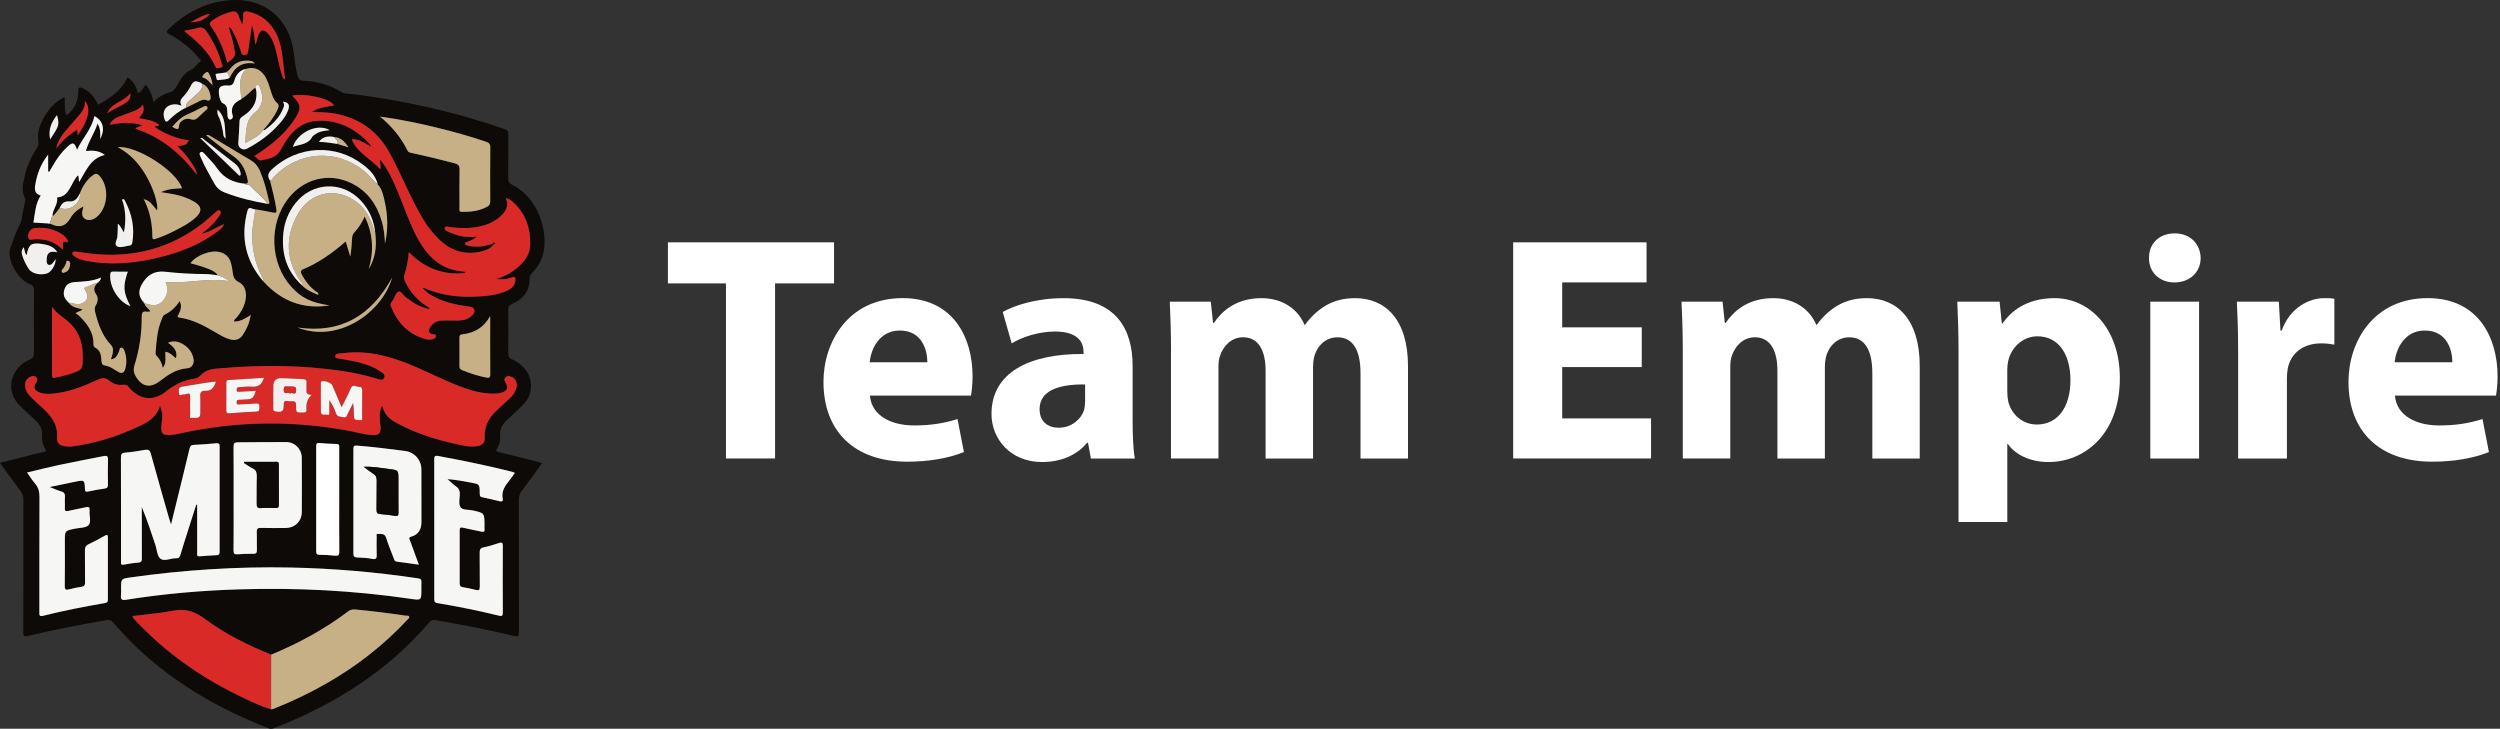 <?xml version="1.0" encoding="utf-8"?>
<!-- Generator: Adobe Illustrator 22.0.0, SVG Export Plug-In . SVG Version: 6.00 Build 0)  -->
<svg version="1.1" id="Layer_1" xmlns="http://www.w3.org/2000/svg" xmlns:xlink="http://www.w3.org/1999/xlink" x="0px" y="0px"
	 viewBox="0 0 85.762 25" style="enable-background:new 0 0 85.762 25;" xml:space="preserve">
<rect x="0" y="0" width="85.762" height="25" fill="#333333" stroke="none"/>
<style type="text/css">
	.st0{fill-rule:evenodd;clip-rule:evenodd;fill:#A6AAAA;}
	.st1{fill-rule:evenodd;clip-rule:evenodd;fill:#F3792E;}
	.st2{fill-rule:evenodd;clip-rule:evenodd;fill:#F06022;}
	.st3{fill-rule:evenodd;clip-rule:evenodd;fill:#D95122;}
	.st4{fill-rule:evenodd;clip-rule:evenodd;fill:#F89A2C;}
	.st5{fill-rule:evenodd;clip-rule:evenodd;fill:#FFFFFF;}
	.st6{fill:#FFFFFF;}
	.st7{fill-rule:evenodd;clip-rule:evenodd;fill:#B4008D;}
	.st8{fill-rule:evenodd;clip-rule:evenodd;fill:#9DBC0A;}
	.st9{fill:none;stroke:#9DBC0A;stroke-width:0.196;stroke-miterlimit:10;}
	.st10{fill-rule:evenodd;clip-rule:evenodd;fill:#DF3F17;}
	.st11{fill:none;stroke:#DF3F17;stroke-width:0.196;stroke-miterlimit:10;}
	.st12{fill-rule:evenodd;clip-rule:evenodd;fill:#F5B208;}
	.st13{fill:none;stroke:#F5B208;stroke-width:0.196;stroke-miterlimit:10;}
	.st14{fill:#9DBC0A;}
	.st15{fill:none;stroke:#9DBC0A;stroke-width:0.202;stroke-miterlimit:10;}
	.st16{fill:none;stroke:#DF3F17;stroke-width:0.202;stroke-miterlimit:10;}
	.st17{fill:none;stroke:#F5B208;stroke-width:0.202;stroke-miterlimit:10;}
	.st18{fill-rule:evenodd;clip-rule:evenodd;fill:#85754E;}
	.st19{fill:#85754E;}
	.st20{fill-rule:evenodd;clip-rule:evenodd;fill:#1A171B;}
	.st21{fill:#016268;}
	.st22{fill:#00A9C2;}
	.st23{fill:#21427B;}
	.st24{fill:#FAE101;}
	.st25{fill-rule:evenodd;clip-rule:evenodd;fill:#32327F;}
	.st26{fill-rule:evenodd;clip-rule:evenodd;fill:#FCB813;}
	.st27{fill:#002169;}
	.st28{fill:#C6C7C8;}
	.st29{fill:#F79420;}
	.st30{fill:#FCB831;}
	.st31{fill:#FDDD2E;}
	.st32{fill:#F3C700;}
	.st33{fill:#DB6216;}
	.st34{fill:#EAA600;}
	.st35{fill:#E32427;}
	.st36{fill:#FFFFFF;stroke:#FFFFFF;stroke-width:0.112;stroke-miterlimit:10;}
	.st37{fill:url(#SVGID_1_);}
	.st38{fill-rule:evenodd;clip-rule:evenodd;fill:#C1272D;}
	.st39{fill-rule:evenodd;clip-rule:evenodd;fill:url(#SVGID_2_);}
	.st40{fill-rule:evenodd;clip-rule:evenodd;fill:url(#SVGID_3_);}
	.st41{fill-rule:evenodd;clip-rule:evenodd;fill:url(#SVGID_4_);}
	.st42{fill-rule:evenodd;clip-rule:evenodd;fill:url(#SVGID_5_);}
	.st43{fill-rule:evenodd;clip-rule:evenodd;fill:url(#SVGID_6_);}
	.st44{fill-rule:evenodd;clip-rule:evenodd;fill:url(#SVGID_7_);}
	.st45{fill-rule:evenodd;clip-rule:evenodd;fill:url(#SVGID_8_);}
	.st46{fill:#006937;}
	.st47{fill:#929990;}
	.st48{fill:#FFFFFF;stroke:#FFFFFF;stroke-width:0.195;stroke-miterlimit:10;}
	.st49{fill:#18428F;}
	.st50{fill:#EC1848;}
	.st51{fill:#29A151;}
	.st52{fill:#C1272D;}
	.st53{fill:#29ABE2;}
	.st54{fill:#F7BE3E;}
	.st55{fill:url(#SVGID_9_);}
	.st56{fill-rule:evenodd;clip-rule:evenodd;fill:none;}
	.st57{clip-path:url(#SVGID_11_);fill-rule:evenodd;clip-rule:evenodd;}
	.st58{fill:#EFAF1F;}
	.st59{fill:#EFB022;}
	.st60{fill:#0E0A08;}
	.st61{fill:#DA2A28;}
	.st62{fill:#F6F6F5;}
	.st63{fill:#C7B086;}
	.st64{fill:#F1F0EE;}
	.st65{fill-rule:evenodd;clip-rule:evenodd;fill:url(#SVGID_12_);}
	.st66{fill-rule:evenodd;clip-rule:evenodd;fill:#FAF9F9;}
	.st67{fill-rule:evenodd;clip-rule:evenodd;fill:#F8B132;}
	.st68{fill-rule:evenodd;clip-rule:evenodd;fill:#1A70B7;}
	.st69{fill-rule:evenodd;clip-rule:evenodd;fill:#36A834;}
	.st70{fill-rule:evenodd;clip-rule:evenodd;fill:#E2000F;}
	.st71{fill-rule:evenodd;clip-rule:evenodd;fill:#1A1A18;}
	.st72{fill:url(#SVGID_13_);}
	.st73{fill:url(#SVGID_14_);}
	.st74{fill:url(#SVGID_15_);}
	.st75{fill:url(#SVGID_16_);}
	.st76{fill:url(#SVGID_17_);}
	.st77{fill:url(#SVGID_18_);}
	.st78{fill:url(#SVGID_19_);}
	.st79{fill:url(#SVGID_20_);}
	.st80{fill:url(#SVGID_21_);}
	.st81{fill:url(#SVGID_22_);}
	.st82{fill:url(#SVGID_23_);}
	.st83{fill:url(#SVGID_24_);}
	.st84{fill:url(#SVGID_25_);}
	.st85{fill:url(#SVGID_26_);}
	.st86{fill:#00A85D;}
	.st87{fill:#FFFFFF;stroke:#FFFFFF;stroke-width:0.1;stroke-miterlimit:10;}
	.st88{fill:#9FD8F5;}
	.st89{fill:#274888;}
	.st90{fill:#267DBF;}
	.st91{fill:#2F91CF;}
	.st92{fill:#2955A0;}
	.st93{fill:#236EB3;}
	.st94{fill:#CFEBFA;}
	.st95{fill:#42B7E9;}
	.st96{fill:#3FAAE0;}
	.st97{fill:#ED171F;}
	.st98{opacity:0.25;fill:url(#SVGID_27_);}
	.st99{fill:#FFFFFF;stroke:#FFFFFF;stroke-width:1.061;stroke-miterlimit:10;}
	.st100{fill:#FFAF10;}
	.st101{fill:#151416;}
	.st102{fill:#E57641;}
	.st103{fill:none;}
	.st104{fill:#1C191B;}
	.st105{fill:#19181A;}
	.st106{fill:#DD7340;}
	.st107{fill:#181617;}
	.st108{fill:#EA7944;}
	.st109{fill:#0C0E13;}
	.st110{fill:#181719;}
	.st111{fill:#F2F1F2;}
	.st112{fill:#F6F5F5;}
	.st113{fill:#BA673F;}
	.st114{fill:#4E362A;}
	.st115{fill:#6A6567;}
	.st116{fill:none;stroke:#EA7944;stroke-width:0.301;stroke-linecap:round;stroke-miterlimit:10;}
	.st117{fill:none;stroke:#FF00FF;stroke-width:0.25;stroke-miterlimit:10;}
</style>
<g>
	<g>
		<g>
			<path class="st60" d="M0,15.88c0.371-0.095,0.723-0.185,1.075-0.274c0.142-0.036,0.284-0.074,0.427-0.1
				c0.094-0.017,0.094-0.046,0.046-0.119c-0.085-0.131-0.12-0.28-0.105-0.436c0.02-0.209-0.064-0.374-0.208-0.513
				c-0.171-0.164-0.345-0.325-0.519-0.486c-0.581-0.534-0.343-1.338,0.287-1.608c0.132-0.057,0.164-0.131,0.163-0.265
				c-0.006-0.705-0.005-1.411-0.001-2.116c0.001-0.115-0.023-0.174-0.145-0.218c-0.397-0.14-0.801-0.849-0.665-1.231
				c0.101-0.284,0.195-0.578,0.34-0.847c0.053-0.099,0.051-0.205,0.072-0.309c0.028-0.144,0.056-0.287,0.087-0.43
				c0.01-0.044,0.027-0.088,0.004-0.132C0.72,6.544,0.792,6.288,0.849,6.037c0.077-0.338,0.216-0.652,0.406-0.941
				C1.31,5.012,1.333,4.94,1.315,4.833C1.268,4.567,1.353,4.319,1.476,4.086c0.168-0.318,0.39-0.587,0.742-0.76
				C2.232,3.546,2.2,3.748,2.279,3.959c0.284-0.213,0.408-0.493,0.406-0.822C2.684,2.968,2.739,2.98,2.855,3.034
				c0.25,0.116,0.402,0.318,0.507,0.563c0.597-0.339,0.839-0.565,1.014-0.948c0.196,0.128,0.298,0.317,0.356,0.549
				C4.831,3.154,4.887,3.078,4.93,2.997c0.059-0.11,0.095-0.072,0.146,0.005C5.173,3.15,5.229,3.313,5.265,3.506
				C5.429,3.329,5.61,3.228,5.829,3.167c0.143-0.04,0.226-0.198,0.299-0.329c0.107-0.191,0.223-0.355,0.436-0.45
				c0.117-0.052,0.182-0.194,0.296-0.272c0.07-0.048-0.012-0.088-0.036-0.119C6.548,1.652,6.206,1.386,5.82,1.18
				C5.699,1.115,5.69,1.081,5.792,0.986c0.572-0.534,1.224-0.894,2.017-0.973C9.034-0.11,9.926,0.599,10.08,1.824
				c0.034,0.268,0.058,0.538,0.137,0.799c0.03,0.098,0.078,0.141,0.189,0.146c0.457,0.021,0.891,0.132,1.283,0.376
				c0.143,0.089,0.307,0.068,0.46,0.088c1.76,0.227,3.482,0.609,5.159,1.194c0.105,0.037,0.132,0.087,0.131,0.193
				c-0.006,0.497,0.001,0.993-0.005,1.49c-0.001,0.115,0.029,0.177,0.138,0.231c0.935,0.463,1.229,1.657,1.067,2.347
				c-0.063,0.269-0.213,0.495-0.399,0.697c-0.043,0.047-0.074,0.089-0.072,0.16c0.009,0.43-0.212,0.712-0.593,0.877
				c-0.103,0.044-0.143,0.093-0.141,0.209c0.008,0.497,0.007,0.993,0,1.49c-0.002,0.115,0.038,0.164,0.14,0.21
				c0.508,0.232,0.739,0.698,0.601,1.182c-0.047,0.164-0.148,0.292-0.264,0.407c-0.176,0.175-0.362,0.34-0.541,0.512
				c-0.149,0.143-0.235,0.312-0.214,0.528c0.014,0.143-0.015,0.283-0.094,0.405c-0.057,0.089-0.061,0.12,0.06,0.148
				c0.444,0.102,0.885,0.218,1.328,0.33c0.043,0.011,0.085,0.026,0.146,0.045c-0.238,0.327-0.467,0.647-0.703,0.961
				c-0.069,0.091-0.095,0.182-0.095,0.294c0.003,1.507,0,3.014,0.005,4.521c0,0.141-0.007,0.193-0.178,0.151
				c-0.892-0.217-1.795-0.387-2.7-0.544c-0.081-0.014-0.134,0.002-0.189,0.067c-1.448,1.698-3.277,2.838-5.336,3.64
				C9.34,25,9.288,25.012,9.223,24.987c-1.807-0.703-3.448-1.666-4.817-3.057C4.22,21.74,4.044,21.542,3.87,21.342
				c-0.06-0.069-0.116-0.086-0.204-0.071c-0.91,0.158-1.818,0.33-2.716,0.547c-0.149,0.036-0.152-0.014-0.152-0.132
				c0.003-1.513,0.001-3.025,0.004-4.538c0-0.119-0.028-0.214-0.101-0.309C0.468,16.53,0.243,16.213,0,15.88z M2.326,10.351
				c0,0.023,0.01,0.035,0.034,0.033l0,0c0.106,0.164,0.291,0.179,0.461,0.226c-0.05,0.085-0.15,0.057-0.226,0.138
				c0.042,0.03,0.083,0.052,0.115,0.083c0.277,0.27,0.505,0.565,0.495,0.98c-0.001,0.049,0.018,0.094,0.059,0.115
				c0.172,0.087,0.202,0.243,0.213,0.412c0.005,0.079,0.011,0.185,0.1,0.196c0.19,0.024,0.329,0.139,0.485,0.227
				c0.113,0.064,0.196,0.026,0.232-0.1c0.057-0.201,0.05-0.402-0.017-0.599c-0.02-0.058-0.05-0.132-0.114-0.135
				c-0.068-0.003-0.059,0.083-0.082,0.13c-0.055,0.119-0.095,0.252-0.276,0.27c0.024-0.081,0.048-0.143,0.06-0.207
				c0.02-0.102,0.018-0.202-0.059-0.286c-0.295-0.315-0.437-0.705-0.539-1.114c-0.022-0.09-0.029-0.169,0.024-0.257
				c0.067-0.111,0.084-0.252,0.011-0.356C3.193,9.952,3.22,9.833,3.34,9.711l-0.001,0c0.025,0.002,0.034-0.013,0.036-0.036
				c0.037-0.038,0.082-0.07,0.088-0.155C3.17,9.651,2.871,9.655,2.575,9.675c-0.15,0.01-0.279,0.053-0.344,0.201
				c-0.068,0.156-0.065,0.307,0.062,0.438C2.293,10.337,2.303,10.35,2.326,10.351L2.326,10.351z M4.935,10.384
				c-0.003,0.023,0.004,0.038,0.03,0.037l0-0.001c0.019,0.112,0.135,0.154,0.195,0.26c-0.044,0.006-0.077,0.019-0.106,0.013
				c-0.177-0.037-0.192,0.052-0.191,0.202c0.004,0.561-0.084,1.112-0.251,1.647c-0.038,0.123-0.027,0.231,0.032,0.341
				c0.2,0.372,0.496,0.452,0.831,0.196c0.286-0.218,0.565-0.419,0.944-0.445c0.179-0.012,0.257-0.173,0.216-0.353
				c-0.051-0.223-0.188-0.382-0.384-0.49c-0.175-0.096-0.342-0.103-0.485-0.03c0.241,0.156,0.33,0.326,0.272,0.529
				c-0.112-0.088-0.207-0.203-0.363-0.224c-0.013,0.191,0.051,0.384-0.089,0.552c-0.031-0.157-0.098-0.291-0.205-0.404
				c-0.033-0.035-0.047-0.074-0.043-0.122c0.031-0.388,0.056-0.777,0.212-1.141c0.024-0.056,0.037-0.127,0.096-0.155
				c0.217-0.105,0.386-0.262,0.519-0.469c0.086,0.171,0.035,0.312-0.034,0.452c-0.022,0.044-0.078,0.1,0.032,0.116
				c0.451,0.063,0.841,0.279,1.227,0.503c0.165,0.096,0.328,0.199,0.517,0.247c0.18,0.046,0.324-0.007,0.426-0.16
				c0.133-0.198,0.227-0.413,0.262-0.652c0.018-0.007,0.025-0.016,0.007-0.03c-0.001-0.001-0.012,0.012-0.019,0.019
				c-0.173,0.097-0.336,0.222-0.556,0.205c0.005-0.072,0.063-0.099,0.097-0.14c0.128-0.153,0.229-0.32,0.282-0.514
				c0.081-0.3,0.015-0.581-0.206-0.69c-0.175-0.086-0.202-0.216-0.22-0.376c-0.011-0.1-0.031-0.2-0.059-0.297
				C7.86,8.808,7.722,8.689,7.517,8.643C7.211,8.575,6.719,8.767,6.534,9.03c0.167,0.049,0.338,0.089,0.5,0.151
				c0.16,0.061,0.333,0.109,0.439,0.263C7.334,9.429,7.195,9.402,7.055,9.402C6.588,9.4,6.123,9.374,5.659,9.322
				C5.286,9.28,5.035,9.446,4.862,9.76c-0.107,0.194-0.12,0.382,0.028,0.563C4.892,10.353,4.902,10.377,4.935,10.384L4.935,10.384z
				 M11.463,4.701c-0.233-0.05-0.421,0.01-0.522,0.169c0.215,0,0.424,0.037,0.634,0.069c0.114,0.035,0.228,0.069,0.381,0.116
				C11.817,4.848,11.679,4.718,11.463,4.701z M7.88,2.668C8.045,2.31,8.303,2.106,8.739,2.18C8.688,2.097,8.625,2.093,8.567,2.086
				c-0.273-0.032-0.501,0.056-0.67,0.273C7.846,2.425,7.79,2.469,7.712,2.492C7.635,2.502,7.557,2.513,7.479,2.524
				C7.435,2.529,7.374,2.526,7.404,2.596c0.024,0.055,0.005,0.169,0.092,0.152C7.624,2.722,7.763,2.743,7.88,2.668z M6.929,2.869
				C6.927,2.846,6.913,2.839,6.892,2.842C6.695,2.755,6.636,2.77,6.541,2.954C6.475,3.08,6.397,3.195,6.302,3.299
				C6.221,3.387,6.134,3.47,6.232,3.625C6.137,3.593,6.073,3.579,6.007,3.579c-0.301,0.001-0.46,0.22-0.365,0.502
				c0.03,0.09,0.062,0.126,0.145,0.044c0.18-0.178,0.378-0.332,0.61-0.438c0.13-0.063,0.262-0.123,0.391-0.19
				c0.1-0.052,0.189-0.105,0.314-0.055C7.197,3.48,7.236,3.399,7.225,3.318c-0.027-0.194-0.096-0.367-0.297-0.45L6.929,2.869z
				 M9.026,9.642c0.012,0.014,0.025,0.029,0.037,0.043c0.61,0.657,1.354,0.934,2.242,0.793c-0.632-0.093-0.965-0.253-1.316-0.642
				C9.255,9.022,9.212,7.663,9.893,6.803c0.53-0.67,1.367-0.887,2.122-0.537c0.569,0.264,0.904,0.728,1.08,1.318
				c0.076,0.254,0.102,0.515,0.112,0.779c0.105-0.474,0.103-0.947-0.004-1.42c-0.049-0.218-0.085-0.443-0.246-0.617
				c-0.068-0.297-0.273-0.5-0.499-0.674c-0.949-0.729-2.232-0.662-3.115,0.143c-0.138,0.126-0.188,0.24-0.079,0.4
				C9.342,6.523,9.431,6.848,9.48,7.183c0.014,0.098,0.004,0.135-0.109,0.11C9.169,7.248,8.963,7.217,8.759,7.18
				c-0.09,0.022-0.218-0.145-0.271,0.056c-0.239,0.897-0.07,1.703,0.541,2.409L9.026,9.642z M1.909,8.886
				C1.876,8.932,1.847,8.981,1.81,9.022c-0.037,0.04-0.082,0.086-0.145,0.06C1.601,9.056,1.602,8.994,1.601,8.938
				C1.596,8.676,1.7,8.589,1.968,8.656C1.84,8.45,1.648,8.402,1.45,8.371C1.076,8.313,0.98,8.381,0.915,8.751
				C0.838,8.68,0.85,8.578,0.815,8.484C0.733,8.573,0.733,8.657,0.759,8.748c0.05,0.175,0.135,0.335,0.232,0.485
				c0.104,0.16,0.435,0.224,0.637,0.141c0.151-0.062,0.295-0.316,0.28-0.491c0.006,0.005,0.013,0.01,0.019,0.015
				C1.93,8.894,1.932,8.89,1.935,8.887C1.926,8.887,1.918,8.887,1.909,8.886z M8.392,6.301C8.01,6.264,7.692,6.12,7.464,5.794
				C7.348,5.628,7.206,5.481,7.069,5.332C7.019,5.276,6.947,5.18,6.881,5.221C6.808,5.266,6.876,5.366,6.904,5.435
				c0.125,0.302,0.3,0.578,0.452,0.866C7.432,6.443,7.54,6.536,7.687,6.595c0.488,0.193,0.995,0.313,1.51,0.401
				c0.076-0.015,0.037-0.071,0.03-0.104C9.148,6.541,9.061,6.192,8.916,5.86C8.849,5.705,8.751,5.585,8.602,5.498
				C8.146,5.229,7.694,4.953,7.24,4.681C7.191,4.652,7.144,4.604,7.074,4.644c0.31,0.24,0.606,0.493,0.926,0.71
				C8.3,5.559,8.431,5.841,8.497,6.18C8.519,6.296,8.475,6.303,8.392,6.301z M2.048,7.134C1.984,7.216,1.924,7.303,1.854,7.379
				C1.797,7.441,1.824,7.356,1.807,7.346c0.025-0.194,0.188-0.358,0.151-0.573C2.4,6.745,2.421,6.27,2.672,6.017
				c0.049,0.068,0.014,0.144,0.043,0.226c0.236-0.375,0.384-0.811,0.881-0.927C3.399,5.165,3.184,5.156,2.947,5.179
				c0.09-0.342,0.296-0.609,0.398-0.935c0.108,0.166,0.1,0.333,0.092,0.529c0.179-0.345,0.098-0.637-0.2-0.789
				C3.152,4.422,2.831,4.733,2.644,5.137C2.553,4.879,2.497,4.865,2.313,5.034C2.107,5.223,1.946,5.446,1.81,5.688
				c-0.039,0.069-0.08,0.136-0.12,0.204c-0.013-0.003-0.025-0.007-0.038-0.01c0-0.192,0-0.385,0-0.577
				C1.396,5.623,1.267,5.982,1.205,6.368C1.179,6.536,1.216,6.659,1.397,6.707c-0.185,0.285-0.194,0.61-0.251,0.928
				c0.158,0.01,0.309,0.019,0.46,0.028C1.617,7.665,1.629,7.667,1.64,7.669C1.663,7.67,1.686,7.67,1.709,7.671
				c0.011,0.003,0.022,0.005,0.032,0.01c0.292,0.145,0.51,0.089,0.681-0.208C2.515,7.31,2.667,7.18,2.862,7.081
				C2.795,7.329,2.806,7.42,2.899,7.495c0.105,0.084,0.265,0.068,0.404-0.04c0.409-0.319,0.458-1.049,0.103-1.43
				C3.328,5.941,3.262,5.954,3.187,6.011C2.975,6.172,2.834,6.385,2.742,6.633C2.67,6.788,2.566,6.927,2.383,6.91
				C2.193,6.893,2.113,6.989,2.048,7.134z M8.291,3.384c0.18-0.096,0.304-0.26,0.464-0.379c0.033,0.055,0.04,0.116,0.043,0.179
				C8.817,3.546,8.63,3.792,8.344,3.978C8.276,4.023,8.22,4.059,8.217,4.157C8.21,4.41,8.188,4.663,8.174,4.917
				C8.166,5.07,8.329,5.175,8.468,5.102C8.897,4.878,9.281,4.596,9.6,4.229c0.119-0.137,0.224-0.284,0.286-0.455
				c0.065-0.177,0.004-0.272-0.181-0.286c0.039,0.059,0.05,0.124,0.029,0.18C9.61,4.009,9.369,4.254,9.081,4.46
				c-0.011,0.008-0.033,0-0.05,0c0.193-0.212,0.368-0.436,0.488-0.698c0.036-0.079,0.069-0.157-0.013-0.229
				C9.39,3.432,9.344,3.293,9.3,3.153C9.24,2.96,9.187,2.764,9.074,2.594C8.924,2.37,8.692,2.283,8.453,2.36
				C8.226,2.401,8.098,2.558,8.042,2.76c-0.04,0.143-0.105,0.186-0.243,0.174C7.711,2.926,7.611,2.932,7.545,2.999
				C7.461,3.083,7.527,3.492,7.644,3.542c0.131,0.057,0.148,0.15,0.151,0.265c0.002,0.056,0.008,0.112,0.01,0.168
				c0.003,0.063,0.04,0.129,0.089,0.126c0.057-0.003,0.111-0.066,0.088-0.137C7.892,3.682,8.028,3.52,8.269,3.409
				C8.278,3.405,8.284,3.393,8.291,3.384z M4.928,6.834c0-0.008-0.001-0.015-0.001-0.023c-0.005,0.001-0.01,0.001-0.015,0.002
				c0.006,0.006,0.013,0.012,0.019,0.019C5.14,7.235,5.227,7.668,5.227,8.119c0,0.093,0.031,0.1,0.111,0.074
				c0.226-0.074,0.443-0.168,0.653-0.276c0.256-0.132,0.514-0.262,0.727-0.459C6.943,7.25,6.921,7.071,6.661,6.918
				c-0.221-0.13-0.462-0.207-0.713-0.256c-0.13-0.025-0.262-0.044-0.43-0.071C5.775,6.476,6.01,6.468,6.246,6.459
				C6.052,5.865,4.708,4.995,4.041,5.046c0.42,0.229,0.717,0.553,0.949,0.94C5.256,6.431,5.44,7.002,5.386,7.218
				C5.252,7.068,5.156,6.872,4.928,6.834z M10.354,9.782c0.156,0.165,0.358,0.245,0.566,0.336c0.007-0.089-0.055-0.099-0.092-0.127
				c-0.203-0.152-0.352-0.346-0.472-0.568c-0.053-0.099-0.052-0.15,0.068-0.199c0.251-0.101,0.485-0.239,0.713-0.386
				c0.251-0.162,0.483-0.349,0.725-0.556c0.055,0.186,0.105,0.353,0.155,0.52c0.036-0.213,0.051-0.421,0.062-0.629
				c0.004-0.077,0.024-0.141,0.077-0.199c0.14-0.155,0.258-0.326,0.356-0.549c0.293,0.604,0.319,1.196,0.137,1.808
				c0.224-0.371,0.28-0.771,0.23-1.191c-0.035-0.455-0.204-0.853-0.52-1.181c-0.642-0.666-1.648-0.614-2.224,0.11
				C9.896,7.271,9.759,7.615,9.72,7.992C9.649,8.686,9.825,9.298,10.354,9.782z M9.301,24.336c0.027-0.006,0.055-0.01,0.08-0.02
				c0.63-0.25,1.24-0.54,1.828-0.877c1.024-0.588,1.95-1.302,2.754-2.17c0.032-0.034,0.096-0.064,0.07-0.12
				c-0.02-0.043-0.081-0.024-0.124-0.03c-0.558-0.084-1.117-0.152-1.678-0.207c-0.103-0.01-0.189-0.014-0.283,0.057
				c-0.814,0.616-1.704,1.099-2.647,1.488c-0.802-0.325-1.578-0.71-2.273-1.225c-0.339-0.252-0.658-0.368-1.08-0.284
				c-0.46,0.092-0.932,0.125-1.406,0.184c0.029,0.094,0.09,0.138,0.139,0.189c0.999,1.058,2.168,1.884,3.472,2.523
				C8.528,24.028,8.902,24.211,9.301,24.336z M16.913,8.348c0.011,0.01,0.021,0.021,0.032,0.031
				c-0.108,0.145-0.268,0.206-0.432,0.246c-0.556,0.136-1.037-0.017-1.446-0.407c-0.412-0.392-0.674-0.886-0.925-1.387
				c-0.27-0.539-0.502-1.097-0.799-1.624c-0.398-0.706-0.995-1.134-1.787-1.299c-0.281-0.058-0.564-0.057-0.852-0.066
				c0.11-0.088,0.238-0.125,0.366-0.155c0.127-0.03,0.258-0.046,0.393-0.069c-0.173-0.282-1.106-0.422-1.436-0.336
				c0.311,0.315,0.323,0.44,0.074,0.818C9.989,4.27,9.858,4.425,9.718,4.572c-0.29,0.303-0.626,0.549-0.991,0.781
				c0.087,0.055,0.15,0.165,0.229,0.148c0.247-0.055,0.518-0.083,0.661-0.345c0.098-0.178,0.201-0.353,0.331-0.511
				c0.245-0.296,0.545-0.479,0.94-0.5c0.748-0.039,1.326,0.291,1.816,0.818c0.016,0.017,0.023,0.039,0.001,0.059
				c-0.202-0.119-0.4-0.251-0.643-0.244c0.199,0.476,0.661,0.671,0.978,1.027c0.049-0.12-0.035-0.213-0.004-0.339
				c0.069,0.095,0.131,0.173,0.183,0.257c0.248,0.394,0.415,0.825,0.585,1.255c0.202,0.514,0.388,1.036,0.702,1.498
				c0.287,0.423,0.663,0.72,1.178,0.813c0.09,0.016,0.182,0.023,0.273,0.034c-0.004,0.015-0.008,0.029-0.012,0.044
				c-0.743,0.078-1.38-0.163-1.922-0.717c-0.024,0.285-0.071,0.528-0.148,0.764c-0.029,0.088-0.018,0.16,0.02,0.241
				c0.161,0.348,0.4,0.625,0.719,0.836c0.042,0.028,0.098,0.041,0.131,0.114c-0.33-0.057-0.583-0.217-0.826-0.405
				c-0.087-0.068-0.158-0.222-0.252-0.193c-0.08,0.024-0.124,0.175-0.177,0.273c-0.038,0.07-0.123,0.126-0.083,0.226
				c0.223,0.561,0.595,0.966,1.193,1.127c0.096,0.026,0.202,0.033,0.297-0.02c0.037-0.02,0.062-0.052,0.058-0.095
				c-0.003-0.045-0.036-0.042-0.073-0.045c-0.161-0.012-0.211-0.105-0.128-0.243c0.091-0.152,0.237-0.225,0.409-0.233
				c0.18-0.008,0.361,0.004,0.541,0.001c0.173-0.003,0.337-0.04,0.471-0.157c0.066-0.057,0.119-0.128,0.089-0.222
				c-0.027-0.083-0.105-0.09-0.18-0.1c-0.387-0.051-0.767-0.13-1.122-0.299c-0.216-0.103-0.367-0.211-0.462-0.338
				c0.026,0.002,0.051-0.002,0.07,0.006c0.682,0.3,1.397,0.335,2.124,0.261c0.247-0.025,0.49-0.077,0.717-0.185
				c0.14-0.067,0.244-0.165,0.265-0.327c0.013-0.103-0.005-0.165-0.136-0.115c-0.145,0.055-0.297,0.083-0.506,0.047
				c0.222-0.074,0.389-0.151,0.541-0.256c0.331-0.23,0.606-0.51,0.613-0.94c0.009-0.538-0.152-1.023-0.554-1.405
				c-0.075-0.071-0.155-0.142-0.282-0.173c0.116,0.273-0.002,0.46-0.183,0.627c-0.152,0.14-0.33,0.235-0.526,0.298
				c-0.373,0.12-0.755,0.119-1.139,0.082c-0.086-0.008-0.232-0.06-0.246,0.005c-0.025,0.112,0.121,0.139,0.208,0.179
				c0.268,0.125,0.554,0.165,0.892,0.135c-0.117,0.102-0.217,0.136-0.314,0.173c-0.035,0.013-0.089,0.018-0.092,0.061
				c-0.003,0.058,0.056,0.062,0.098,0.072C16.348,8.496,16.634,8.46,16.913,8.348z M13.108,13.915
				c0.089,0.307,0.216,0.452,0.583,0.643c0.609,0.317,1.258,0.525,1.926,0.671c0.252,0.055,0.504,0.123,0.768,0.075
				c0.164-0.03,0.252-0.116,0.241-0.288c-0.022-0.364,0.124-0.658,0.381-0.904c0.159-0.152,0.324-0.297,0.483-0.449
				c0.112-0.107,0.199-0.232,0.231-0.386c0.035-0.166-0.053-0.312-0.207-0.358c-0.071-0.021-0.135-0.02-0.185,0.04
				c-0.049,0.059-0.019,0.114,0.014,0.17c0.102,0.175,0.062,0.276-0.133,0.343c-0.087,0.03-0.176,0.037-0.267,0.037
				c-0.407,0.002-0.791-0.109-1.167-0.25c-0.481-0.181-0.938-0.415-1.408-0.622c-0.829-0.365-1.677-0.639-2.602-0.517
				c-0.1,0.013-0.263-0.008-0.27,0.104c-0.005,0.083,0.162,0.081,0.26,0.099c0.439,0.078,0.88,0.153,1.264,0.402
				c0.086,0.056,0.218,0.122,0.158,0.243c-0.055,0.111-0.185,0.047-0.278,0.019c-0.389-0.118-0.785-0.202-1.188-0.261
				c-1.352-0.197-2.708-0.208-4.067-0.095c-0.277,0.023-0.563,0.019-0.774,0.258c-0.052,0.058-0.145,0.1-0.225,0.11
				c-0.408,0.051-0.738,0.252-1.046,0.506c-0.017,0.014-0.039,0.023-0.058,0.034c-0.35,0.192-0.681,0.157-0.984-0.107
				c-0.055-0.048-0.109-0.1-0.153-0.157c-0.047-0.06-0.096-0.083-0.173-0.072c-0.183,0.026-0.351-0.028-0.49-0.144
				c-0.128-0.107-0.242-0.098-0.387-0.031c-0.451,0.208-0.91,0.396-1.408,0.463c-0.202,0.027-0.406,0.045-0.602-0.028
				c-0.16-0.059-0.206-0.17-0.127-0.299c0.046-0.075,0.103-0.149,0.014-0.223c-0.084-0.07-0.173-0.028-0.25,0.023
				c-0.086,0.057-0.122,0.143-0.121,0.247c0.001,0.164,0.081,0.294,0.189,0.404c0.142,0.145,0.295,0.279,0.445,0.416
				c0.291,0.266,0.494,0.57,0.461,0.988c-0.013,0.161,0.074,0.252,0.229,0.285c0.094,0.02,0.188,0.027,0.285,0.014
				c0.773-0.1,1.507-0.331,2.213-0.653c0.341-0.155,0.688-0.315,0.806-0.759c0.025,0.089,0.038,0.144,0.055,0.197
				c0.053,0.175,0.001,0.347-0.01,0.521c-0.016,0.246,0.053,0.32,0.3,0.303c0.106-0.007,0.212-0.027,0.317-0.05
				c1.953-0.434,3.912-0.46,5.877-0.084c0.254,0.049,0.504,0.127,0.764,0.136c0.204,0.006,0.275-0.072,0.264-0.277
				c-0.003-0.05-0.015-0.1-0.02-0.151C13.016,14.306,13.005,14.116,13.108,13.915z M5.867,17.992
				c-0.029-0.094-0.044-0.136-0.056-0.179c-0.213-0.747-0.429-1.493-0.633-2.242c-0.036-0.131-0.088-0.157-0.208-0.137
				c-0.222,0.038-0.445,0.077-0.669,0.094c-0.131,0.01-0.151,0.061-0.151,0.178c0.004,1.174,0.003,2.347,0.003,3.521
				c0,0.017,0.002,0.034,0,0.051c-0.012,0.084,0.019,0.107,0.104,0.092c0.161-0.03,0.323-0.058,0.485-0.068
				c0.107-0.007,0.127-0.05,0.126-0.146c-0.004-0.542-0.002-1.083-0.002-1.625c0-0.046,0-0.092,0-0.138
				c0.179,0.435,0.322,0.872,0.468,1.307c0.055,0.164,0.055,0.388,0.183,0.475c0.13,0.088,0.336-0.024,0.511-0.021
				c0.006,0,0.011-0.001,0.017-0.001c0.087,0.002,0.125-0.041,0.149-0.126c0.083-0.286,0.176-0.57,0.266-0.854
				c0.09-0.286,0.182-0.572,0.273-0.858c0.011,0.002,0.021,0.003,0.032,0.005c0,0.054,0,0.107,0,0.161
				c0,0.491-0.001,0.982,0.001,1.473c0,0.06-0.03,0.144,0.09,0.132c0.191-0.018,0.382-0.028,0.574-0.038
				c0.077-0.004,0.106-0.032,0.106-0.113c-0.002-1.207-0.002-2.415,0-3.622c0-0.094-0.034-0.113-0.12-0.105
				c-0.253,0.023-0.506,0.046-0.759,0.054c-0.103,0.003-0.134,0.047-0.154,0.133c-0.081,0.345-0.165,0.69-0.25,1.034
				C6.127,16.935,6.002,17.443,5.867,17.992z M17.663,16.223c-0.037-0.015-0.062-0.03-0.088-0.036
				c-0.842-0.211-1.691-0.387-2.544-0.544c-0.131-0.024-0.135,0.036-0.134,0.134c0.002,1.219,0.001,2.438,0.001,3.658
				c0,0.367,0.001,0.734,0,1.101c0,0.076-0.005,0.135,0.104,0.153c0.711,0.119,1.418,0.261,2.118,0.433
				c0.088,0.022,0.13,0.013,0.13-0.098c-0.004-0.768-0.004-1.535,0-2.303c0.001-0.112-0.04-0.12-0.131-0.092
				c-0.172,0.054-0.344,0.112-0.52,0.147c-0.125,0.025-0.145,0.086-0.144,0.198c0.006,0.384-0.001,0.768,0.005,1.151
				c0.002,0.108-0.026,0.14-0.134,0.113c-0.147-0.038-0.296-0.07-0.446-0.093c-0.085-0.013-0.11-0.05-0.11-0.133
				c0.003-0.604,0.003-1.208,0-1.812c0-0.091,0.02-0.119,0.115-0.096c0.208,0.05,0.419,0.088,0.628,0.134
				c0.076,0.017,0.121,0.007,0.11-0.085c-0.005-0.039-0.001-0.079-0.001-0.118c0-0.437,0-0.436-0.417-0.527
				c-0.141-0.031-0.338-0.003-0.408-0.11c-0.068-0.105-0.029-0.284-0.022-0.429c0.006-0.117-0.021-0.203-0.12-0.274
				c-0.107-0.078-0.203-0.17-0.303-0.257c0.281,0.019,0.545,0.069,0.809,0.119c0.291,0.055,0.292,0.054,0.297,0.351
				c0.001,0.068-0.009,0.133,0.088,0.152c0.199,0.04,0.396,0.088,0.593,0.136c0.078,0.019,0.126,0.005,0.108-0.085
				c-0.049-0.254,0.075-0.442,0.225-0.624C17.538,16.404,17.596,16.315,17.663,16.223z M0.927,16.21
				c0.101,0.139,0.179,0.265,0.275,0.374c0.125,0.14,0.155,0.295,0.154,0.479c-0.007,1.309-0.003,2.618-0.004,3.927
				c0,0.089-0.016,0.169,0.128,0.133c0.699-0.176,1.406-0.314,2.117-0.436c0.076-0.013,0.106-0.038,0.106-0.117
				c-0.002-0.711-0.002-1.422,0-2.133c0-0.096-0.027-0.105-0.106-0.061c-0.182,0.101-0.364,0.203-0.553,0.29
				c-0.105,0.049-0.131,0.114-0.129,0.223c0.007,0.361-0.001,0.722,0.005,1.083c0.002,0.098-0.027,0.142-0.124,0.157
				c-0.139,0.021-0.279,0.045-0.413,0.084c-0.124,0.035-0.161,0.015-0.159-0.124c0.009-0.513,0.003-1.027,0.003-1.54
				c0-0.343,0-0.342,0.341-0.414c0.164-0.035,0.386-0.022,0.475-0.125c0.099-0.113,0.015-0.335,0.032-0.508
				c0.012-0.127-0.048-0.122-0.137-0.102c-0.198,0.044-0.397,0.08-0.595,0.125c-0.087,0.02-0.124,0.004-0.117-0.095
				c0.008-0.124-0.006-0.249,0.004-0.372c0.009-0.113-0.022-0.175-0.139-0.206c-0.116-0.031-0.226-0.085-0.384-0.147
				c0.33-0.069,0.608-0.128,0.887-0.184c0.304-0.061,0.308-0.059,0.322,0.251c0.004,0.084,0.024,0.107,0.108,0.089
				c0.187-0.04,0.375-0.078,0.565-0.102c0.099-0.013,0.117-0.057,0.116-0.144c-0.004-0.282-0.008-0.564,0.002-0.846
				c0.005-0.136-0.048-0.145-0.159-0.123c-0.508,0.103-1.017,0.196-1.524,0.303C1.66,16.028,1.302,16.121,0.927,16.21z
				 M14.456,20.231c0-0.085-0.006-0.17,0.002-0.254c0.009-0.096-0.034-0.125-0.123-0.138c-1.447-0.214-2.901-0.34-4.363-0.37
				c-1.842-0.037-3.676,0.081-5.5,0.34c-0.319,0.045-0.319,0.044-0.319,0.372c0,0.079,0.009,0.159-0.002,0.237
				c-0.02,0.145,0.029,0.18,0.174,0.157c1.283-0.205,2.575-0.317,3.872-0.357c1.972-0.061,3.936,0.038,5.889,0.325
				C14.456,20.598,14.456,20.594,14.456,20.231z M14.369,19.372c-0.108-0.294-0.206-0.558-0.302-0.821
				c-0.02-0.054-0.071-0.107,0.038-0.139c0.251-0.073,0.353-0.254,0.351-0.511c-0.004-0.598,0.001-1.196-0.002-1.793
				c-0.001-0.33-0.233-0.593-0.56-0.637c-0.547-0.073-1.095-0.139-1.646-0.184c-0.098-0.008-0.127,0.011-0.127,0.112
				c0.003,1.196,0.003,2.391,0,3.587c0,0.106,0.039,0.135,0.136,0.14c0.169,0.008,0.341,0.011,0.504,0.046
				c0.156,0.034,0.164-0.033,0.16-0.154c-0.007-0.203-0.003-0.406-0.001-0.609c0-0.034-0.022-0.095,0.038-0.092
				c0.11,0.006,0.236-0.028,0.287,0.136c0.074,0.236,0.169,0.465,0.258,0.696c0.019,0.049,0.023,0.108,0.1,0.118
				C13.85,19.296,14.094,19.333,14.369,19.372z M8.014,17.087c0,0.598,0.003,1.195-0.003,1.793
				c-0.001,0.114,0.032,0.145,0.144,0.135C8.329,19,8.504,18.994,8.679,18.997c0.102,0.002,0.139-0.027,0.135-0.133
				c-0.008-0.203,0.005-0.406-0.005-0.609c-0.006-0.124,0.039-0.15,0.153-0.147c0.282,0.008,0.564,0.005,0.846,0.002
				c0.314-0.004,0.544-0.23,0.546-0.545c0.004-0.62,0.004-1.24,0-1.861c-0.002-0.301-0.233-0.539-0.535-0.541
				c-0.552-0.004-1.105,0.008-1.657,0.008c-0.115,0-0.152,0.035-0.15,0.155C8.017,15.914,8.014,16.501,8.014,17.087z M13.039,4
				c0.395,0.33,0.716,0.71,0.941,1.167c0.034,0.068,0.095,0.07,0.155,0.083c0.489,0.108,0.977,0.223,1.461,0.352
				c0.127,0.034,0.171,0.082,0.168,0.215c-0.009,0.434-0.004,0.868-0.002,1.303c0,0.06-0.031,0.146,0.082,0.148
				c0.302,0.004,0.595-0.03,0.868-0.176c0.088-0.047,0.106-0.115,0.105-0.207c-0.003-0.609-0.006-1.218,0.002-1.827
				c0.002-0.123-0.048-0.161-0.151-0.196c-0.523-0.178-1.054-0.327-1.59-0.46C14.407,4.236,13.73,4.094,13.039,4z M11.637,17.16
				c0-0.598,0-1.196,0-1.794c0-0.067,0.016-0.134-0.094-0.136c-0.197-0.003-0.394-0.017-0.591-0.033
				c-0.084-0.007-0.105,0.023-0.105,0.103c0.002,1.207,0.002,2.415,0,3.622c0,0.079,0.022,0.107,0.104,0.109
				c0.18,0.004,0.361,0.012,0.54,0.032c0.12,0.014,0.15-0.023,0.149-0.143C11.634,18.334,11.637,17.747,11.637,17.16z M8.771,1.536
				c0.033-0.12,0.054-0.213,0.083-0.304c0.072-0.223,0.193-0.251,0.347-0.074c0.148,0.171,0.213,0.382,0.27,0.595
				C9.542,2.021,9.576,2.297,9.67,2.557c0.02,0.056,0.024,0.127,0.107,0.165C9.761,2.584,9.747,2.461,9.734,2.338
				C9.689,1.93,9.66,1.517,9.467,1.142C9.271,0.759,8.968,0.508,8.547,0.408c-0.125-0.03-0.222-0.03-0.202,0.149
				C8.353,0.638,8.328,0.723,8.313,0.85C8.256,0.715,8.211,0.63,8.184,0.539C8.141,0.401,8.055,0.374,7.925,0.406
				C7.687,0.466,7.47,0.567,7.273,0.714c-0.09,0.067-0.088,0.12-0.025,0.206c0.228,0.313,0.378,0.665,0.495,1.032
				C7.763,2.018,7.76,2.096,7.817,2.15C8.092,1.921,8.088,1.922,8.02,1.584C7.977,1.369,7.916,1.159,7.847,0.94
				C7.94,0.951,7.949,1.017,7.975,1.062C8.097,1.279,8.185,1.51,8.26,1.747c0.02,0.064,0.017,0.144,0.131,0.137
				c0.12-0.007,0.114-0.089,0.126-0.163c0.042-0.275,0.08-0.55,0.123-0.849C8.735,1.092,8.71,1.312,8.771,1.536z M6.914,8.017
				c0.242-0.174,0.449-0.376,0.613-0.621C7.56,7.347,7.606,7.278,7.545,7.228c-0.054-0.045-0.106,0.016-0.146,0.05
				c-0.143,0.119-0.276,0.25-0.422,0.365c-1.126,0.884-2.409,1.21-3.822,1.063C2.982,8.688,2.809,8.658,2.636,8.637
				c-0.054-0.006-0.129-0.026-0.15,0.039c-0.02,0.06,0.044,0.097,0.09,0.129C2.67,8.872,2.775,8.907,2.887,8.931
				c0.845,0.182,1.682,0.107,2.512-0.087c0.769-0.18,1.495-0.463,2.126-0.955c0.057-0.044,0.128-0.081,0.154-0.197
				C7.402,7.797,7.187,7.977,6.914,8.017z M1.784,10.526c0,0.782,0.001,1.563-0.001,2.345c0,0.098,0.053,0.098,0.12,0.083
				C2.05,12.919,2.2,12.89,2.345,12.845c0.502-0.157,0.503-0.159,0.492-0.688c-0.009-0.468-0.171-0.868-0.544-1.165
				C2.114,10.85,1.917,10.729,1.784,10.526z M16.816,10.839c-0.21,0.388-0.536,0.586-0.961,0.632
				c-0.089,0.01-0.094,0.056-0.094,0.124c0.001,0.321,0.003,0.642-0.001,0.963c-0.001,0.084,0.037,0.116,0.107,0.146
				c0.261,0.108,0.528,0.192,0.805,0.247c0.106,0.021,0.148,0.005,0.147-0.118C16.813,12.168,16.816,11.503,16.816,10.839z
				 M3.759,4.281C4.156,4.204,4.515,4.18,4.886,4.299c-0.085,0.052-0.179,0.043-0.24,0.119c0.89,0.284,1.558,0.856,2.115,1.582
				C6.729,5.791,6.598,5.635,6.488,5.47C6.378,5.305,6.234,5.166,6.085,5.01c0.281-0.024,0.321-0.047,0.389-0.207
				c-0.27,0.01-0.898-0.233-1.167-0.452C5.339,4.291,5.429,4.356,5.46,4.284c-0.2-0.161-0.447-0.186-0.696-0.228
				c0.176-0.22,0.19-0.268,0.137-0.473C4.804,3.745,4.646,3.793,4.494,3.85C4.346,3.905,4.196,3.954,4.05,4.015
				C3.937,4.062,3.834,4.129,3.759,4.281z M6.332,1.049C6.337,1.074,6.337,1.082,6.34,1.084C6.761,1.418,7.161,1.77,7.384,2.279
				c0.042,0.096,0.13,0.048,0.194,0.035c0.093-0.018,0.04-0.089,0.028-0.136c-0.107-0.389-0.28-0.746-0.507-1.08
				c-0.086-0.126-0.17-0.188-0.331-0.134C6.63,1.01,6.481,1.021,6.332,1.049z M4.042,7.675c0.004,0.158-0.007,0.296-0.015,0.433
				C4.02,8.225,3.904,8.376,4.007,8.445c0.091,0.061,0.251,0.019,0.378-0.014c0.011-0.003,0.022-0.005,0.033-0.005
				c0.075,0.001,0.109-0.037,0.121-0.11c0.084-0.509-0.015-0.984-0.257-1.434C4.267,6.854,4.244,6.814,4.206,6.835
				C4.163,6.858,4.202,6.888,4.211,6.918c0.104,0.338,0.111,0.68,0.039,1.056C4.175,7.865,4.147,7.758,4.042,7.675z M2.339,8.313
				C2.311,8.197,2.243,8.119,2.156,8.057C1.87,7.857,1.55,7.792,1.208,7.822C1.145,7.828,1.087,7.853,1.043,7.901
				c-0.07,0.077-0.099,0.174-0.067,0.267c0.033,0.094,0.128,0.043,0.194,0.04c0.271-0.011,0.53,0.021,0.761,0.176
				c0.077,0.051,0.146,0.115,0.227,0.179C2.149,8.266,2.149,8.266,2.339,8.313z M13.453,9.52c-0.703,1.292-1.745,1.938-3.25,1.715
				C11.591,11.781,13.101,10.739,13.453,9.52z M4.384,9.319c-0.176,0-0.345,0.001-0.514-0.001C3.805,9.318,3.787,9.347,3.782,9.41
				c-0.039,0.428,0.294,0.958,0.69,1.092C4.226,10.02,4.211,9.828,4.384,9.319z M1.931,5.089c0.2-0.255,0.428-0.472,0.722-0.64
				C2.659,4.523,2.664,4.574,2.669,4.64C3.051,4.078,3.124,3.712,2.91,3.46c0.024,0.213-0.089,0.368-0.214,0.516
				C2.546,4.152,2.389,4.321,2.241,4.499C2.097,4.672,1.977,4.86,1.931,5.089z M10.048,5.04c0.24-0.095,0.522-0.075,0.663-0.346
				c0.019-0.037,0.067-0.059,0.103-0.086c0.141-0.106,0.311-0.122,0.499-0.144C10.855,4.203,10.184,4.584,10.048,5.04z M8.211,6.028
				C8.227,6.02,8.243,6.013,8.258,6.005c-0.005-0.16-0.07-0.293-0.203-0.396C7.704,5.336,7.353,5.061,7,4.789
				C6.969,4.764,6.946,4.715,6.871,4.738C7.324,5.173,7.768,5.601,8.211,6.028z M5.91,4.35c0.032,0.018,0.056,0.033,0.08,0.045
				C6.076,4.436,6.132,4.46,6.14,4.314c0.008-0.156,0.228-0.286,0.392-0.227c0.135,0.048,0.208,0.001,0.29-0.083
				C6.897,3.927,6.98,3.859,7.057,3.785c0.031-0.03,0.083-0.058,0.055-0.11C7.08,3.615,7.024,3.638,6.978,3.66
				C6.795,3.748,6.617,3.847,6.43,3.925C6.215,4.016,6.06,4.171,5.91,4.35z M1.721,4.781c0.316-0.48,0.319-0.491,0.235-0.833
				C1.764,4.192,1.647,4.448,1.721,4.781z M4.473,3.2C4.346,3.364,4.185,3.433,4.039,3.522C3.828,3.65,3.763,3.711,3.676,3.893
				C3.881,3.726,4.143,3.66,4.35,3.497C4.432,3.433,4.486,3.35,4.473,3.2z M7.466,3.761C7.455,3.834,7.452,3.91,7.487,3.973
				c0.092,0.166,0.12,0.348,0.159,0.529C7.663,4.581,7.642,4.68,7.74,4.754C7.705,4.395,7.759,4.035,7.466,3.761z M7.291,2.925
				C7.28,2.762,7.23,2.634,7.16,2.511c-0.017-0.029-0.038-0.06-0.079-0.036C7.023,2.511,6.975,2.558,6.944,2.619
				C6.932,2.643,6.952,2.658,6.976,2.665C7.11,2.705,7.185,2.821,7.291,2.925z M7.212,0.473c-0.235,0.04-0.434,0.157-0.675,0.29
				C6.838,0.768,7.042,0.658,7.212,0.473z M2.402,9.076c0.019-0.068-0.011-0.118-0.072-0.13C2.265,8.933,2.276,9.004,2.263,9.039
				c-0.027,0.07-0.062,0.132-0.111,0.188c-0.027,0.03-0.052,0.068-0.027,0.106C2.16,9.385,2.208,9.349,2.247,9.334
				C2.366,9.29,2.391,9.186,2.402,9.076z"/>
			<path class="st61" d="M13.108,13.915c-0.103,0.201-0.092,0.391-0.071,0.582c0.006,0.05,0.018,0.1,0.02,0.151
				c0.011,0.204-0.06,0.283-0.264,0.277c-0.261-0.008-0.51-0.087-0.764-0.136c-1.965-0.376-3.923-0.35-5.877,0.084
				c-0.104,0.023-0.21,0.043-0.317,0.05c-0.247,0.017-0.316-0.057-0.3-0.303c0.011-0.173,0.063-0.346,0.01-0.521
				c-0.016-0.053-0.03-0.108-0.055-0.197c-0.118,0.444-0.465,0.604-0.806,0.759c-0.706,0.322-1.441,0.553-2.213,0.653
				c-0.097,0.013-0.191,0.005-0.285-0.014c-0.155-0.032-0.242-0.124-0.229-0.285c0.034-0.418-0.17-0.722-0.461-0.988
				c-0.15-0.137-0.302-0.272-0.445-0.416c-0.108-0.11-0.188-0.24-0.189-0.404c-0.001-0.104,0.035-0.19,0.121-0.247
				c0.077-0.051,0.166-0.093,0.25-0.023c0.089,0.074,0.031,0.148-0.014,0.223c-0.079,0.129-0.033,0.239,0.127,0.299
				c0.196,0.073,0.4,0.055,0.602,0.028c0.498-0.067,0.957-0.254,1.408-0.463c0.145-0.067,0.258-0.076,0.387,0.031
				c0.138,0.116,0.306,0.17,0.49,0.144c0.077-0.011,0.127,0.012,0.173,0.072c0.045,0.058,0.098,0.109,0.153,0.157
				c0.302,0.264,0.633,0.3,0.984,0.107c0.02-0.011,0.041-0.02,0.058-0.034c0.307-0.254,0.638-0.455,1.046-0.506
				c0.079-0.01,0.173-0.051,0.225-0.11c0.211-0.239,0.497-0.235,0.774-0.258c1.359-0.112,2.716-0.102,4.067,0.095
				c0.402,0.059,0.798,0.143,1.188,0.261c0.092,0.028,0.223,0.092,0.278-0.019c0.06-0.121-0.072-0.187-0.158-0.243
				c-0.384-0.249-0.824-0.324-1.264-0.402c-0.097-0.017-0.265-0.015-0.26-0.099c0.007-0.112,0.17-0.091,0.27-0.104
				c0.925-0.122,1.773,0.152,2.602,0.517c0.469,0.207,0.927,0.44,1.408,0.622c0.376,0.142,0.76,0.252,1.167,0.25
				c0.091,0,0.18-0.007,0.267-0.037c0.195-0.067,0.235-0.167,0.133-0.343c-0.033-0.056-0.063-0.111-0.014-0.17
				c0.05-0.06,0.114-0.061,0.185-0.04c0.154,0.046,0.241,0.193,0.207,0.358c-0.032,0.155-0.119,0.28-0.231,0.386
				c-0.159,0.152-0.325,0.297-0.483,0.449c-0.257,0.246-0.403,0.54-0.381,0.904c0.01,0.172-0.077,0.258-0.241,0.288
				c-0.264,0.049-0.516-0.02-0.768-0.075c-0.669-0.146-1.317-0.354-1.926-0.671C13.324,14.367,13.197,14.222,13.108,13.915z
				 M11.72,13.972c-0.116-0.273-0.218-0.517-0.322-0.76c-0.035-0.082-0.286-0.174-0.36-0.136c-0.032,0.017-0.03,0.045-0.03,0.072
				c-0.001,0.327-0.005,0.654,0.002,0.981c0.003,0.148,0.138,0.075,0.211,0.098c0.094,0.03,0.076-0.054,0.076-0.105
				c0.002-0.132,0.001-0.265,0.001-0.397c0.1,0.143,0.177,0.291,0.227,0.447c0.046,0.142,0.161,0.116,0.258,0.141
				c0.106,0.028,0.117-0.064,0.149-0.124c0.063-0.12,0.121-0.243,0.181-0.364c0.029,0.164,0.026,0.316,0.03,0.467
				c0.004,0.154,0.139,0.103,0.217,0.12c0.097,0.022,0.062-0.072,0.063-0.117c0.003-0.293,0-0.587,0.003-0.88
				c0.001-0.084-0.008-0.15-0.11-0.146c-0.097,0.004-0.212-0.114-0.285,0.059C11.944,13.536,11.836,13.734,11.72,13.972z
				 M10.693,13.543c-0.174,0.004-0.19-0.083-0.179-0.195c0.006-0.067-0.005-0.136,0.003-0.202c0.013-0.106-0.035-0.138-0.132-0.141
				c-0.242-0.008-0.483-0.023-0.725-0.033c-0.172-0.007-0.278,0.082-0.282,0.251c-0.007,0.264-0.002,0.529-0.002,0.794
				c0,0.047,0.004,0.082,0.066,0.096c0.224,0.049,0.296,0.002,0.292-0.219c-0.002-0.109,0.026-0.158,0.141-0.135
				c0.044,0.009,0.09,0.012,0.135,0.007c0.118-0.012,0.152,0.035,0.149,0.153c-0.007,0.239,0.004,0.24,0.259,0.234
				c0.072-0.002,0.106-0.02,0.098-0.095C10.495,13.872,10.525,13.7,10.693,13.543z M9.053,12.961
				c-0.414,0.025-0.812,0.05-1.21,0.074c-0.084,0.005-0.079,0.062-0.079,0.12c0,0.305,0.003,0.609-0.001,0.914
				c-0.001,0.09,0.026,0.116,0.117,0.109c0.303-0.025,0.607-0.048,0.911-0.058c0.134-0.004,0.099-0.087,0.106-0.16
				c0.007-0.081-0.011-0.126-0.108-0.118c-0.18,0.015-0.36,0.022-0.54,0.029c-0.054,0.002-0.131,0.037-0.132-0.072
				c0-0.1,0.072-0.082,0.13-0.087c0.056-0.005,0.113-0.006,0.169-0.008c0.242-0.01,0.284-0.044,0.355-0.295
				c-0.188,0.01-0.374,0.021-0.559,0.03c-0.045,0.002-0.091,0.01-0.095-0.061c-0.003-0.066,0.024-0.093,0.086-0.096
				c0.146-0.007,0.294-0.03,0.439-0.018C8.855,13.281,8.984,13.198,9.053,12.961z M7.407,13.089
				c-0.392,0.036-0.766,0.114-1.143,0.173c-0.162,0.025-0.131,0.125-0.126,0.22c0.008,0.145,0.107,0.038,0.163,0.05
				c0.03,0.006,0.066-0.009,0.098-0.019c0.098-0.03,0.127,0.006,0.124,0.105c-0.007,0.191-0.007,0.383,0.001,0.575
				c0.002,0.051-0.051,0.172,0.062,0.145c0.1-0.024,0.289,0.064,0.285-0.161c-0.004-0.192,0.008-0.384-0.004-0.575
				c-0.008-0.137,0.038-0.203,0.174-0.195C7.259,13.42,7.344,13.282,7.407,13.089z"/>
			<path class="st61" d="M16.913,8.348c-0.279,0.112-0.566,0.148-0.861,0.077c-0.042-0.01-0.101-0.014-0.098-0.072
				c0.002-0.044,0.056-0.048,0.092-0.061c0.098-0.037,0.197-0.071,0.314-0.173c-0.339,0.03-0.624-0.011-0.892-0.135
				c-0.087-0.04-0.233-0.068-0.208-0.179c0.014-0.065,0.16-0.013,0.246-0.005c0.384,0.037,0.766,0.038,1.139-0.082
				c0.196-0.063,0.374-0.158,0.526-0.298c0.181-0.166,0.3-0.354,0.183-0.627c0.127,0.031,0.207,0.102,0.282,0.173
				c0.402,0.382,0.563,0.867,0.554,1.405c-0.007,0.43-0.282,0.71-0.613,0.94c-0.152,0.105-0.319,0.183-0.541,0.256
				c0.209,0.036,0.362,0.008,0.506-0.047c0.131-0.05,0.15,0.012,0.136,0.115c-0.021,0.162-0.125,0.26-0.265,0.327
				c-0.227,0.108-0.47,0.16-0.717,0.185c-0.727,0.074-1.442,0.039-2.124-0.261c-0.019-0.008-0.044-0.004-0.07-0.006
				c0.094,0.127,0.246,0.235,0.462,0.338c0.356,0.169,0.735,0.249,1.122,0.299c0.075,0.01,0.153,0.016,0.18,0.1
				c0.03,0.094-0.023,0.164-0.089,0.222c-0.135,0.117-0.299,0.155-0.471,0.157c-0.18,0.003-0.361-0.009-0.541-0.001
				c-0.172,0.008-0.318,0.08-0.409,0.233c-0.083,0.139-0.034,0.231,0.128,0.243c0.037,0.003,0.069,0,0.073,0.045
				c0.003,0.044-0.022,0.075-0.058,0.095c-0.096,0.053-0.201,0.046-0.297,0.02c-0.599-0.161-0.971-0.566-1.193-1.127
				c-0.04-0.1,0.045-0.156,0.083-0.226c0.053-0.098,0.098-0.249,0.177-0.273c0.094-0.028,0.165,0.126,0.252,0.193
				c0.243,0.188,0.496,0.348,0.826,0.405c-0.033-0.073-0.09-0.086-0.131-0.114c-0.319-0.211-0.558-0.488-0.719-0.836
				c-0.038-0.081-0.049-0.154-0.02-0.241c0.077-0.236,0.124-0.479,0.148-0.764c0.542,0.555,1.179,0.795,1.922,0.717
				c0.004-0.015,0.008-0.029,0.012-0.044c-0.091-0.011-0.183-0.018-0.273-0.034c-0.515-0.093-0.891-0.389-1.178-0.813
				c-0.313-0.462-0.5-0.984-0.702-1.498c-0.169-0.43-0.337-0.862-0.585-1.255c-0.053-0.084-0.115-0.161-0.183-0.257
				c-0.031,0.126,0.054,0.22,0.004,0.339c-0.317-0.356-0.779-0.551-0.978-1.027c0.243-0.007,0.441,0.125,0.643,0.244
				c0.021-0.02,0.015-0.042-0.001-0.059c-0.491-0.528-1.068-0.857-1.816-0.818c-0.395,0.021-0.696,0.204-0.94,0.5
				c-0.13,0.157-0.233,0.332-0.331,0.511C9.474,5.418,9.203,5.446,8.956,5.501C8.877,5.519,8.814,5.409,8.727,5.353
				c0.365-0.232,0.7-0.478,0.991-0.781C9.858,4.425,9.989,4.27,10.101,4.1c0.25-0.378,0.237-0.504-0.074-0.818
				c0.33-0.085,1.263,0.054,1.436,0.336c-0.135,0.023-0.266,0.039-0.393,0.069c-0.128,0.03-0.256,0.067-0.366,0.155
				c0.287,0.008,0.571,0.007,0.852,0.066c0.792,0.165,1.389,0.593,1.787,1.299c0.297,0.526,0.529,1.085,0.799,1.624
				c0.251,0.5,0.513,0.994,0.925,1.387c0.409,0.39,0.89,0.543,1.446,0.407c0.163-0.04,0.324-0.101,0.431-0.246
				c0.02-0.008,0.043-0.024,0.031-0.041C16.957,8.311,16.931,8.325,16.913,8.348z"/>
			<path class="st62" d="M5.867,17.992c0.135-0.55,0.26-1.057,0.384-1.565c0.084-0.344,0.169-0.689,0.25-1.034
				c0.02-0.086,0.051-0.13,0.154-0.133c0.253-0.008,0.507-0.031,0.759-0.054c0.086-0.008,0.12,0.011,0.12,0.105
				c-0.003,1.207-0.002,2.415,0,3.622c0,0.081-0.029,0.11-0.106,0.113c-0.191,0.01-0.383,0.02-0.574,0.038
				c-0.121,0.011-0.09-0.072-0.09-0.132c-0.001-0.491-0.001-0.982-0.001-1.473c0-0.054,0-0.107,0-0.161
				c-0.011-0.002-0.021-0.003-0.032-0.005C6.64,17.6,6.549,17.886,6.458,18.172c-0.09,0.284-0.183,0.568-0.266,0.854
				c-0.024,0.085-0.062,0.128-0.149,0.126c-0.006,0-0.011,0.001-0.017,0.001c-0.175-0.003-0.38,0.11-0.511,0.021
				c-0.128-0.087-0.128-0.311-0.183-0.475c-0.146-0.436-0.289-0.872-0.468-1.307c0,0.046,0,0.092,0,0.138
				c0,0.542-0.002,1.083,0.002,1.625c0.001,0.097-0.019,0.139-0.126,0.146c-0.163,0.01-0.325,0.039-0.485,0.068
				c-0.085,0.016-0.116-0.007-0.104-0.092c0.002-0.017,0-0.034,0-0.051c0-1.174,0.002-2.347-0.003-3.521
				c0-0.117,0.02-0.168,0.151-0.178c0.224-0.017,0.447-0.056,0.669-0.094c0.12-0.02,0.173,0.006,0.208,0.137
				c0.204,0.749,0.42,1.495,0.633,2.242C5.823,17.856,5.838,17.899,5.867,17.992z"/>
			<path class="st62" d="M17.663,16.223c-0.067,0.092-0.125,0.182-0.192,0.263c-0.15,0.182-0.275,0.37-0.225,0.624
				c0.017,0.09-0.03,0.104-0.108,0.085c-0.197-0.048-0.394-0.097-0.593-0.136c-0.097-0.019-0.087-0.084-0.088-0.152
				c-0.005-0.297-0.006-0.296-0.297-0.351c-0.264-0.049-0.528-0.099-0.809-0.119c0.101,0.086,0.196,0.179,0.303,0.257
				c0.098,0.071,0.126,0.158,0.12,0.274c-0.007,0.146-0.046,0.325,0.022,0.429c0.07,0.108,0.267,0.08,0.408,0.11
				c0.417,0.09,0.417,0.089,0.417,0.527c0,0.04-0.004,0.079,0.001,0.118c0.011,0.092-0.034,0.102-0.11,0.085
				c-0.209-0.046-0.42-0.084-0.628-0.134c-0.095-0.023-0.115,0.005-0.115,0.096c0.003,0.604,0.003,1.208,0,1.812
				c0,0.083,0.025,0.12,0.11,0.133c0.15,0.024,0.299,0.055,0.446,0.093c0.107,0.027,0.135-0.004,0.134-0.113
				c-0.006-0.384,0.002-0.768-0.005-1.151c-0.002-0.112,0.019-0.173,0.144-0.198c0.176-0.035,0.348-0.093,0.52-0.147
				c0.09-0.028,0.131-0.02,0.131,0.092c-0.004,0.768-0.004,1.535,0,2.303c0.001,0.111-0.041,0.119-0.13,0.098
				c-0.7-0.172-1.407-0.314-2.118-0.433c-0.108-0.018-0.104-0.077-0.104-0.153c0.001-0.367,0-0.734,0-1.101
				c0-1.219,0.001-2.438-0.001-3.658c0-0.099,0.003-0.159,0.134-0.134c0.853,0.157,1.703,0.332,2.544,0.544
				C17.601,16.193,17.626,16.207,17.663,16.223z"/>
			<path class="st62" d="M0.927,16.21c0.376-0.089,0.734-0.182,1.095-0.259c0.507-0.107,1.016-0.2,1.524-0.303
				c0.11-0.022,0.163-0.013,0.159,0.123c-0.01,0.282-0.005,0.564-0.002,0.846c0.001,0.087-0.017,0.131-0.116,0.144
				c-0.19,0.024-0.378,0.062-0.565,0.102c-0.085,0.018-0.104-0.005-0.108-0.089c-0.015-0.31-0.018-0.312-0.322-0.251
				c-0.279,0.056-0.557,0.115-0.887,0.184c0.158,0.062,0.268,0.116,0.384,0.147c0.116,0.031,0.148,0.093,0.139,0.206
				c-0.01,0.123,0.004,0.248-0.004,0.372c-0.006,0.099,0.03,0.115,0.117,0.095c0.198-0.045,0.397-0.082,0.595-0.125
				c0.09-0.02,0.15-0.025,0.137,0.102c-0.017,0.173,0.067,0.395-0.032,0.508c-0.089,0.102-0.311,0.09-0.475,0.125
				c-0.341,0.072-0.341,0.071-0.341,0.414c0,0.513,0.005,1.027-0.003,1.54c-0.002,0.139,0.035,0.16,0.159,0.124
				c0.135-0.039,0.274-0.063,0.413-0.084c0.098-0.015,0.126-0.06,0.124-0.157c-0.006-0.361,0.002-0.722-0.005-1.083
				c-0.002-0.109,0.024-0.175,0.129-0.223c0.189-0.087,0.371-0.189,0.553-0.29c0.079-0.044,0.107-0.035,0.106,0.061
				c-0.002,0.711-0.002,1.422,0,2.133c0,0.079-0.029,0.104-0.106,0.117c-0.71,0.122-1.418,0.26-2.117,0.436
				c-0.144,0.036-0.128-0.044-0.128-0.133c0.001-1.309-0.002-2.618,0.004-3.927c0.001-0.184-0.03-0.339-0.154-0.479
				C1.105,16.475,1.028,16.349,0.927,16.21z"/>
			<path class="st63" d="M7.473,9.444C7.367,9.29,7.194,9.242,7.034,9.181C6.872,9.119,6.702,9.08,6.534,9.03
				c0.185-0.263,0.677-0.455,0.982-0.387C7.722,8.689,7.86,8.808,7.919,9.01c0.028,0.097,0.048,0.197,0.059,0.297
				c0.017,0.16,0.044,0.29,0.22,0.376c0.221,0.108,0.287,0.389,0.206,0.69c-0.052,0.194-0.154,0.361-0.282,0.514
				c-0.034,0.041-0.092,0.068-0.097,0.14c0.219,0.017,0.383-0.108,0.556-0.205l0.012,0.012c-0.035,0.238-0.129,0.453-0.262,0.652
				c-0.102,0.153-0.246,0.206-0.426,0.16c-0.189-0.048-0.351-0.151-0.517-0.247c-0.386-0.225-0.775-0.44-1.227-0.503
				c-0.111-0.016-0.054-0.071-0.032-0.116c0.069-0.14,0.12-0.281,0.034-0.452c-0.133,0.208-0.302,0.365-0.519,0.469
				c-0.059,0.028-0.072,0.099-0.096,0.155c-0.156,0.364-0.18,0.753-0.212,1.141c-0.004,0.048,0.01,0.088,0.043,0.122
				c0.108,0.113,0.174,0.247,0.205,0.404c0.14-0.168,0.076-0.361,0.089-0.552c0.156,0.021,0.251,0.137,0.363,0.224
				c0.058-0.203-0.031-0.373-0.272-0.529c0.143-0.073,0.309-0.066,0.485,0.03c0.197,0.108,0.333,0.267,0.384,0.49
				c0.042,0.18-0.037,0.341-0.216,0.353c-0.379,0.026-0.659,0.227-0.944,0.445c-0.335,0.256-0.631,0.175-0.831-0.196
				c-0.059-0.11-0.071-0.218-0.032-0.341c0.167-0.536,0.255-1.086,0.251-1.647c-0.001-0.15,0.014-0.239,0.191-0.202
				c0.029,0.006,0.063-0.007,0.106-0.013c-0.06-0.106-0.177-0.147-0.195-0.26c0.047-0.017,0.087,0.005,0.13,0.018
				c0.252,0.08,0.451-0.004,0.575-0.237c0.087-0.164,0.089-0.332,0.01-0.529C6.41,9.74,7.109,9.52,7.856,9.644
				C7.724,9.526,7.595,9.492,7.473,9.444z"/>
			<path class="st62" d="M14.456,20.231c0,0.362-0.001,0.366-0.37,0.312c-1.953-0.287-3.917-0.386-5.889-0.325
				c-1.297,0.04-2.589,0.152-3.872,0.357c-0.146,0.023-0.194-0.012-0.174-0.157c0.01-0.078,0.002-0.158,0.002-0.237
				c0-0.328,0-0.327,0.319-0.372c1.824-0.258,3.658-0.377,5.5-0.34c1.462,0.03,2.917,0.155,4.363,0.37
				c0.088,0.013,0.132,0.041,0.123,0.138C14.45,20.061,14.456,20.147,14.456,20.231z"/>
			<path class="st61" d="M9.301,24.336c-0.399-0.125-0.773-0.308-1.147-0.491c-1.304-0.639-2.473-1.465-3.472-2.523
				c-0.049-0.052-0.11-0.096-0.139-0.189c0.474-0.06,0.946-0.092,1.406-0.184c0.422-0.084,0.74,0.032,1.08,0.284
				c0.695,0.516,1.47,0.9,2.273,1.225C9.302,23.083,9.301,23.71,9.301,24.336z"/>
			<path class="st63" d="M9.301,24.336c0-0.626,0.001-1.253,0.001-1.879c0.943-0.388,1.832-0.872,2.647-1.488
				c0.094-0.071,0.179-0.067,0.283-0.057c0.561,0.055,1.121,0.123,1.678,0.207c0.043,0.006,0.104-0.013,0.124,0.03
				c0.026,0.056-0.039,0.086-0.07,0.12c-0.804,0.868-1.73,1.582-2.754,2.17c-0.588,0.337-1.198,0.627-1.828,0.877
				C9.356,24.327,9.328,24.33,9.301,24.336z"/>
			<path class="st62" d="M14.369,19.372c-0.275-0.039-0.519-0.076-0.764-0.106c-0.077-0.01-0.081-0.069-0.1-0.118
				c-0.089-0.231-0.184-0.46-0.258-0.696c-0.051-0.164-0.176-0.13-0.287-0.136c-0.06-0.003-0.038,0.059-0.038,0.092
				c-0.002,0.203-0.006,0.406,0.001,0.609c0.004,0.12-0.004,0.187-0.16,0.154c-0.164-0.035-0.336-0.038-0.504-0.046
				c-0.098-0.004-0.137-0.034-0.136-0.14c0.003-1.196,0.003-2.391,0-3.587c0-0.1,0.028-0.12,0.127-0.112
				c0.551,0.046,1.099,0.111,1.646,0.184c0.327,0.044,0.559,0.307,0.56,0.637c0.003,0.598-0.002,1.196,0.002,1.793
				c0.002,0.256-0.1,0.438-0.351,0.511c-0.109,0.032-0.058,0.085-0.038,0.139C14.163,18.814,14.26,19.078,14.369,19.372z
				 M12.477,16.014c0.123,0.089,0.222,0.17,0.329,0.236c0.093,0.058,0.119,0.13,0.117,0.237c-0.007,0.333,0.003,0.666-0.006,0.998
				c-0.003,0.114,0.037,0.144,0.142,0.151c0.163,0.01,0.326,0.03,0.486,0.058c0.103,0.018,0.124-0.014,0.123-0.11
				c-0.004-0.378-0.002-0.756-0.002-1.134c0-0.314,0.001-0.323-0.303-0.358C13.078,16.059,12.792,15.996,12.477,16.014z"/>
			<path class="st62" d="M8.014,17.087c0-0.586,0.003-1.173-0.003-1.759c-0.001-0.119,0.035-0.155,0.15-0.155
				c0.552,0,1.105-0.012,1.657-0.008c0.302,0.002,0.533,0.24,0.535,0.541c0.004,0.62,0.004,1.24,0,1.861
				c-0.002,0.314-0.233,0.541-0.546,0.545c-0.282,0.003-0.564,0.006-0.846-0.002c-0.114-0.003-0.16,0.023-0.153,0.147
				c0.01,0.202-0.003,0.406,0.005,0.609c0.004,0.106-0.032,0.135-0.135,0.133C8.504,18.994,8.329,19,8.155,19.015
				c-0.111,0.01-0.145-0.021-0.144-0.135C8.017,18.283,8.014,17.685,8.014,17.087z M8.379,15.844
				c-0.003,0.012-0.006,0.025-0.009,0.037c0.098,0.061,0.191,0.131,0.294,0.179c0.121,0.056,0.154,0.138,0.15,0.267
				c-0.01,0.316,0.001,0.632-0.005,0.948c-0.002,0.109,0.014,0.166,0.144,0.155c0.163-0.013,0.327-0.007,0.491-0.003
				c0.083,0.002,0.122-0.017,0.122-0.111c-0.004-0.457-0.002-0.914-0.002-1.371c0-0.054-0.001-0.102-0.077-0.102
				C9.117,15.845,8.748,15.844,8.379,15.844z"/>
			<path class="st63" d="M12.957,6.326c0.161,0.174,0.197,0.399,0.246,0.617c0.106,0.472,0.109,0.946,0.004,1.42
				c-0.011-0.264-0.037-0.525-0.112-0.779c-0.176-0.59-0.511-1.055-1.08-1.318c-0.754-0.349-1.591-0.132-2.122,0.537
				c-0.681,0.86-0.638,2.218,0.097,3.032c0.351,0.39,0.684,0.549,1.316,0.642c-0.889,0.141-1.632-0.135-2.242-0.793
				C9.051,9.671,9.039,9.656,9.026,9.642l0.002,0.004c0.014-0.067-0.026-0.118-0.053-0.173C8.76,9.045,8.661,8.591,8.651,8.112
				C8.644,7.794,8.726,7.491,8.759,7.18c0.204,0.037,0.41,0.068,0.613,0.113c0.112,0.025,0.123-0.012,0.109-0.11
				c-0.049-0.334-0.138-0.66-0.216-0.988c0.059-0.006,0.078-0.06,0.111-0.097c0.84-0.921,2.165-1.011,3.131-0.222
				C12.673,6.013,12.788,6.196,12.957,6.326z"/>
			<path class="st63" d="M12.878,8.043c0.05,0.421-0.006,0.821-0.23,1.191c0.182-0.612,0.156-1.205-0.137-1.808
				c-0.098,0.223-0.216,0.394-0.356,0.549c-0.053,0.058-0.073,0.122-0.077,0.199c-0.01,0.208-0.026,0.415-0.062,0.629
				c-0.05-0.167-0.1-0.335-0.155-0.52c-0.242,0.208-0.474,0.394-0.725,0.556c-0.228,0.147-0.462,0.285-0.713,0.386
				c-0.12,0.048-0.122,0.1-0.068,0.199c0.12,0.221,0.269,0.416,0.472,0.568c0.037,0.028,0.099,0.039,0.092,0.127
				c-0.208-0.091-0.41-0.171-0.566-0.336c0.039-0.054-0.014-0.081-0.036-0.113C9.802,8.915,9.776,8.13,10.218,7.345
				c0.441-0.785,1.35-0.945,2.053-0.385C12.618,7.237,12.768,7.63,12.878,8.043z"/>
			<path class="st63" d="M13.039,4c0.691,0.093,1.368,0.235,2.04,0.402c0.536,0.132,1.067,0.282,1.59,0.46
				c0.103,0.035,0.153,0.073,0.151,0.196c-0.008,0.609-0.005,1.218-0.002,1.827c0,0.093-0.017,0.16-0.105,0.207
				c-0.272,0.146-0.566,0.18-0.868,0.176c-0.113-0.001-0.082-0.087-0.082-0.148c-0.002-0.434-0.006-0.869,0.002-1.303
				c0.003-0.133-0.041-0.181-0.168-0.215c-0.484-0.129-0.972-0.244-1.461-0.352c-0.06-0.013-0.121-0.015-0.155-0.083
				C13.755,4.71,13.435,4.33,13.039,4z"/>
			<path class="st62" d="M1.606,7.663c-0.151-0.009-0.302-0.018-0.46-0.028c0.057-0.318,0.065-0.643,0.251-0.928
				c-0.18-0.048-0.218-0.171-0.192-0.339c0.061-0.387,0.191-0.745,0.447-1.063c0,0.192,0,0.385,0,0.577
				c0.013,0.003,0.025,0.007,0.038,0.01c0.04-0.068,0.081-0.136,0.12-0.204c0.137-0.242,0.298-0.465,0.503-0.654
				c0.184-0.169,0.24-0.155,0.331,0.102c0.186-0.404,0.508-0.714,0.593-1.153c0.298,0.151,0.379,0.444,0.2,0.789
				c0.008-0.195,0.016-0.362-0.092-0.529C3.243,4.57,3.038,4.837,2.947,5.179c0.237-0.023,0.452-0.015,0.649,0.136
				C3.099,5.431,2.951,5.868,2.715,6.242C2.687,6.161,2.722,6.085,2.672,6.017C2.421,6.27,2.4,6.745,1.958,6.773
				c0.037,0.216-0.126,0.38-0.151,0.573C1.774,7.454,1.741,7.563,1.709,7.671C1.686,7.67,1.663,7.67,1.64,7.669
				C1.632,7.651,1.62,7.648,1.606,7.663z"/>
			<path class="st63" d="M4.928,6.834c0.228,0.038,0.325,0.234,0.459,0.385C5.44,7.002,5.256,6.431,4.989,5.986
				c-0.232-0.387-0.528-0.71-0.949-0.94c0.667-0.051,2.011,0.819,2.206,1.413C6.01,6.468,5.775,6.476,5.518,6.591
				c0.169,0.028,0.3,0.046,0.43,0.071c0.25,0.049,0.492,0.126,0.713,0.256C6.921,7.071,6.943,7.25,6.719,7.457
				C6.505,7.654,6.247,7.785,5.991,7.916C5.781,8.025,5.564,8.119,5.338,8.193C5.259,8.219,5.228,8.212,5.227,8.119
				C5.227,7.668,5.14,7.235,4.931,6.831L4.928,6.834z"/>
			<path class="st6" d="M11.637,17.16c0,0.587-0.003,1.173,0.003,1.76c0.001,0.119-0.028,0.156-0.149,0.143
				c-0.179-0.02-0.36-0.028-0.54-0.032c-0.081-0.002-0.104-0.029-0.104-0.109c0.002-1.207,0.002-2.415,0-3.622
				c0-0.08,0.021-0.11,0.105-0.103c0.197,0.016,0.394,0.03,0.591,0.033c0.11,0.002,0.094,0.069,0.094,0.136
				C11.637,15.964,11.637,16.562,11.637,17.16z"/>
			<path class="st61" d="M8.771,1.536C8.71,1.312,8.735,1.092,8.64,0.873C8.597,1.172,8.559,1.447,8.517,1.722
				C8.506,1.796,8.512,1.878,8.391,1.885C8.277,1.891,8.28,1.811,8.26,1.747C8.185,1.51,8.097,1.279,7.975,1.062
				C7.949,1.017,7.94,0.951,7.847,0.94c0.069,0.218,0.13,0.429,0.173,0.644C8.088,1.922,8.092,1.921,7.817,2.15
				C7.76,2.096,7.763,2.018,7.742,1.952C7.625,1.585,7.475,1.234,7.247,0.92c-0.062-0.086-0.064-0.14,0.025-0.206
				C7.47,0.567,7.687,0.466,7.925,0.406c0.129-0.032,0.216-0.005,0.258,0.133c0.028,0.09,0.072,0.176,0.13,0.311
				c0.015-0.128,0.04-0.212,0.031-0.294c-0.02-0.179,0.077-0.179,0.202-0.149c0.422,0.1,0.724,0.351,0.921,0.734
				C9.66,1.517,9.689,1.93,9.734,2.338c0.013,0.123,0.027,0.245,0.043,0.384C9.694,2.685,9.69,2.613,9.67,2.557
				C9.576,2.297,9.542,2.021,9.471,1.754C9.414,1.541,9.349,1.33,9.201,1.159c-0.154-0.177-0.275-0.15-0.347,0.074
				C8.825,1.323,8.804,1.416,8.771,1.536z"/>
			<path class="st61" d="M6.914,8.017c0.272-0.04,0.488-0.22,0.765-0.325C7.653,7.808,7.582,7.845,7.525,7.889
				c-0.63,0.492-1.356,0.775-2.126,0.955c-0.831,0.195-1.667,0.27-2.512,0.087C2.775,8.907,2.67,8.872,2.576,8.805
				c-0.046-0.033-0.11-0.069-0.09-0.129c0.021-0.065,0.096-0.045,0.15-0.039c0.173,0.021,0.345,0.051,0.519,0.069
				c1.413,0.148,2.696-0.178,3.822-1.063c0.146-0.115,0.279-0.246,0.422-0.365c0.04-0.033,0.092-0.095,0.146-0.05
				c0.061,0.05,0.015,0.119-0.018,0.168C7.363,7.641,7.157,7.843,6.914,8.017z"/>
			<path class="st61" d="M1.784,10.526c0.133,0.203,0.33,0.324,0.509,0.466c0.373,0.297,0.536,0.697,0.544,1.165
				c0.01,0.529,0.01,0.531-0.492,0.688C2.2,12.89,2.05,12.919,1.902,12.953c-0.067,0.015-0.12,0.015-0.12-0.083
				C1.785,12.089,1.784,11.307,1.784,10.526z"/>
			<path class="st63" d="M16.816,10.839c0,0.664-0.003,1.328,0.003,1.993c0.001,0.123-0.041,0.14-0.147,0.118
				c-0.277-0.055-0.544-0.139-0.805-0.247c-0.07-0.029-0.109-0.061-0.107-0.146c0.004-0.321,0.002-0.642,0.001-0.963
				c0-0.068,0.005-0.114,0.094-0.124C16.28,11.425,16.607,11.227,16.816,10.839z"/>
			<path class="st63" d="M8.453,2.36c0.24-0.077,0.471,0.009,0.621,0.233C9.187,2.764,9.24,2.96,9.3,3.153
				c0.044,0.14,0.09,0.279,0.205,0.38c0.083,0.072,0.049,0.15,0.013,0.229C9.398,4.024,9.223,4.248,9.031,4.46
				C8.883,4.676,8.652,4.771,8.415,4.905C8.449,4.5,8.407,4.127,8.766,3.841C9.02,3.639,9.051,3.317,8.919,3.004
				C8.903,2.966,8.896,2.908,8.838,2.911c-0.052,0.003-0.07,0.05-0.083,0.094C8.594,3.125,8.47,3.289,8.291,3.384
				C8.28,3.33,8.264,3.275,8.26,3.22C8.24,2.915,8.186,2.602,8.453,2.36z"/>
			<path class="st63" d="M3.34,9.711c-0.12,0.122-0.147,0.24-0.037,0.396c0.073,0.104,0.056,0.245-0.011,0.356
				c-0.053,0.088-0.047,0.166-0.024,0.257c0.102,0.409,0.243,0.799,0.539,1.114c0.078,0.083,0.079,0.184,0.059,0.286
				c-0.013,0.064-0.036,0.126-0.06,0.207c0.181-0.019,0.221-0.152,0.276-0.27c0.022-0.048,0.013-0.133,0.082-0.13
				c0.064,0.002,0.094,0.076,0.114,0.135c0.067,0.197,0.074,0.398,0.017,0.599c-0.036,0.127-0.119,0.164-0.232,0.1
				c-0.156-0.088-0.295-0.203-0.485-0.227c-0.089-0.011-0.095-0.117-0.1-0.196c-0.011-0.17-0.041-0.325-0.213-0.412
				c-0.041-0.021-0.06-0.066-0.059-0.115c0.01-0.415-0.217-0.71-0.495-0.98c-0.032-0.031-0.073-0.053-0.115-0.083
				c0.075-0.081,0.175-0.053,0.226-0.138c-0.17-0.046-0.355-0.062-0.461-0.226c0.033,0.005,0.066,0.009,0.098,0.016
				c0.168,0.036,0.342,0.069,0.476-0.073c0.118-0.126,0.057-0.262-0.02-0.388C2.888,9.895,2.895,9.86,2.946,9.849
				C3.083,9.82,3.195,9.719,3.34,9.711z"/>
			<path class="st63" d="M1.709,7.671c0.033-0.109,0.066-0.217,0.098-0.326c0.017,0.01-0.01,0.095,0.046,0.034
				c0.071-0.076,0.13-0.163,0.195-0.246c0.038,0.01,0.075,0.022,0.114,0.028C2.476,7.208,2.78,6.93,2.742,6.633
				c0.092-0.248,0.232-0.461,0.445-0.622c0.075-0.057,0.141-0.07,0.218,0.014c0.356,0.381,0.306,1.111-0.103,1.43
				c-0.139,0.108-0.299,0.124-0.404,0.04C2.806,7.42,2.795,7.329,2.862,7.081C2.667,7.18,2.515,7.31,2.421,7.474
				C2.251,7.77,2.033,7.827,1.741,7.681C1.731,7.676,1.719,7.674,1.709,7.671z"/>
			<path class="st62" d="M7.473,9.444c0.121,0.048,0.25,0.082,0.383,0.2C7.109,9.52,6.41,9.74,5.68,9.673
				c0.079,0.197,0.077,0.365-0.01,0.529c-0.124,0.233-0.323,0.317-0.575,0.237c-0.043-0.013-0.083-0.035-0.13-0.018
				c0,0,0,0.001,0,0.001c0.007-0.027-0.007-0.036-0.03-0.037c0,0,0,0,0,0c0.006-0.035-0.015-0.051-0.045-0.061
				C4.742,10.143,4.755,9.954,4.862,9.76c0.173-0.314,0.424-0.48,0.797-0.438C6.123,9.374,6.588,9.4,7.055,9.402
				C7.195,9.402,7.334,9.429,7.473,9.444z"/>
			<path class="st64" d="M12.878,8.043c-0.11-0.413-0.26-0.806-0.607-1.083c-0.702-0.56-1.612-0.4-2.053,0.385
				c-0.442,0.785-0.416,1.57,0.101,2.324c0.022,0.032,0.075,0.06,0.036,0.113c-0.53-0.484-0.705-1.096-0.634-1.79
				c0.039-0.377,0.176-0.72,0.414-1.02c0.575-0.724,1.582-0.776,2.224-0.11C12.674,7.19,12.843,7.589,12.878,8.043z"/>
			<path class="st61" d="M3.759,4.281C3.834,4.129,3.937,4.062,4.05,4.015c0.145-0.061,0.295-0.11,0.443-0.165
				c0.152-0.057,0.31-0.105,0.407-0.267C4.954,3.788,4.94,3.836,4.764,4.056C5.013,4.098,5.26,4.123,5.46,4.284
				C5.429,4.356,5.339,4.291,5.307,4.352c0.269,0.219,0.897,0.462,1.167,0.452C6.406,4.963,6.366,4.986,6.085,5.01
				C6.234,5.166,6.378,5.305,6.488,5.47c0.11,0.166,0.241,0.321,0.272,0.531C6.204,5.274,5.535,4.703,4.646,4.418
				c0.061-0.076,0.155-0.067,0.24-0.119C4.515,4.18,4.156,4.204,3.759,4.281z"/>
			<path class="st62" d="M9.197,6.996c-0.516-0.088-1.022-0.208-1.51-0.401C7.54,6.536,7.432,6.443,7.356,6.301
				C7.204,6.013,7.029,5.737,6.904,5.435C6.876,5.366,6.808,5.266,6.881,5.221C6.947,5.18,7.019,5.276,7.069,5.332
				c0.137,0.149,0.279,0.297,0.394,0.462C7.692,6.12,8.01,6.264,8.391,6.301c0.05,0.053,0.13,0.004,0.184,0.061
				C8.778,6.578,9.008,6.767,9.197,6.996z"/>
			<path class="st64" d="M8.755,3.005c0.013-0.045,0.032-0.092,0.083-0.094c0.058-0.003,0.065,0.055,0.081,0.094
				C9.051,3.317,9.02,3.639,8.766,3.841C8.407,4.127,8.449,4.5,8.415,4.905C8.652,4.771,8.883,4.676,9.031,4.46
				c0.017,0,0.039,0.008,0.05,0c0.288-0.205,0.53-0.451,0.654-0.791c0.021-0.057,0.01-0.122-0.029-0.18
				c0.185,0.014,0.245,0.109,0.181,0.286C9.824,3.945,9.719,4.093,9.6,4.229C9.281,4.596,8.897,4.878,8.468,5.102
				C8.329,5.175,8.166,5.07,8.174,4.917C8.188,4.663,8.21,4.41,8.217,4.157C8.22,4.059,8.276,4.023,8.344,3.978
				C8.63,3.792,8.817,3.546,8.798,3.184C8.795,3.122,8.788,3.06,8.755,3.005z"/>
			<path class="st63" d="M9.197,6.996C9.008,6.767,8.778,6.578,8.575,6.362C8.521,6.305,8.441,6.354,8.391,6.301
				C8.475,6.303,8.519,6.296,8.497,6.18C8.431,5.841,8.3,5.559,7.999,5.354c-0.32-0.218-0.616-0.47-0.926-0.71
				c0.07-0.04,0.118,0.008,0.167,0.037c0.454,0.272,0.906,0.548,1.362,0.816C8.751,5.585,8.849,5.705,8.916,5.86
				c0.144,0.332,0.232,0.681,0.311,1.033C9.234,6.925,9.273,6.981,9.197,6.996z"/>
			<path class="st64" d="M1.907,8.882c0.016,0.176-0.128,0.43-0.279,0.492C1.426,9.457,1.095,9.393,0.991,9.233
				c-0.098-0.15-0.182-0.31-0.232-0.485C0.733,8.657,0.733,8.573,0.815,8.484c0.036,0.094,0.024,0.196,0.1,0.267
				C0.98,8.381,1.076,8.313,1.45,8.371C1.648,8.402,1.84,8.45,1.968,8.656C1.7,8.589,1.596,8.676,1.601,8.938
				c0.001,0.057,0.001,0.119,0.064,0.144c0.063,0.026,0.108-0.02,0.145-0.06c0.038-0.041,0.066-0.09,0.099-0.135L1.907,8.882z"/>
			<path class="st64" d="M12.957,6.326c-0.17-0.13-0.284-0.314-0.452-0.45c-0.966-0.788-2.291-0.698-3.131,0.222
				c-0.033,0.036-0.052,0.09-0.111,0.097c-0.109-0.16-0.059-0.274,0.079-0.4c0.884-0.804,2.167-0.872,3.115-0.143
				C12.684,5.826,12.89,6.029,12.957,6.326z"/>
			<path class="st62" d="M8.453,2.36C8.186,2.602,8.24,2.915,8.26,3.22C8.264,3.275,8.28,3.33,8.291,3.384
				c-0.007,0.008-0.013,0.02-0.022,0.024C8.028,3.52,7.892,3.682,7.982,3.965c0.023,0.071-0.031,0.134-0.088,0.137
				C7.845,4.105,7.808,4.039,7.805,3.976C7.803,3.92,7.797,3.864,7.795,3.807c-0.003-0.115-0.02-0.209-0.151-0.265
				c-0.117-0.05-0.183-0.459-0.099-0.544c0.066-0.066,0.166-0.072,0.254-0.065C7.937,2.946,8.002,2.903,8.042,2.76
				C8.098,2.558,8.226,2.401,8.453,2.36z"/>
			<path class="st61" d="M6.332,1.049C6.481,1.021,6.63,1.01,6.767,0.964c0.161-0.054,0.246,0.008,0.331,0.134
				c0.226,0.334,0.4,0.691,0.507,1.08c0.013,0.046,0.066,0.117-0.028,0.136C7.514,2.327,7.426,2.375,7.384,2.279
				C7.161,1.77,6.761,1.418,6.34,1.084C6.337,1.082,6.337,1.074,6.332,1.049z"/>
			<path class="st62" d="M3.34,9.711C3.195,9.719,3.083,9.82,2.946,9.849C2.895,9.86,2.888,9.895,2.914,9.939
				c0.077,0.126,0.138,0.262,0.02,0.388c-0.133,0.142-0.307,0.11-0.476,0.073c-0.032-0.007-0.065-0.011-0.098-0.016c0,0,0,0,0,0
				c0.002-0.024-0.012-0.033-0.034-0.033c0,0,0,0,0,0c0.002-0.023-0.012-0.033-0.033-0.036c-0.126-0.131-0.13-0.282-0.062-0.438
				c0.064-0.148,0.194-0.191,0.344-0.201c0.296-0.02,0.595-0.024,0.888-0.154C3.458,9.607,3.412,9.639,3.375,9.676
				C3.352,9.677,3.337,9.686,3.34,9.711L3.34,9.711z"/>
			<path class="st64" d="M8.759,7.18C8.726,7.491,8.644,7.794,8.651,8.112C8.661,8.591,8.76,9.045,8.975,9.473
				c0.027,0.054,0.067,0.105,0.053,0.173c-0.61-0.707-0.779-1.512-0.541-2.409C8.541,7.035,8.669,7.202,8.759,7.18z"/>
			<path class="st64" d="M6.397,3.687c-0.232,0.106-0.43,0.26-0.61,0.438C5.704,4.207,5.672,4.171,5.642,4.081
				c-0.095-0.282,0.064-0.5,0.365-0.502c0.067,0,0.13,0.014,0.225,0.046C6.134,3.47,6.221,3.387,6.302,3.299
				C6.397,3.195,6.475,3.08,6.541,2.954C6.636,2.77,6.695,2.755,6.892,2.842c0.005,0.019,0.016,0.031,0.038,0.028L6.928,2.868
				c0.028,0.137-0.025,0.238-0.13,0.324C6.681,3.29,6.573,3.397,6.457,3.496C6.394,3.549,6.366,3.607,6.397,3.687z"/>
			<path class="st64" d="M4.042,7.675c0.106,0.083,0.133,0.189,0.209,0.299c0.071-0.376,0.065-0.718-0.039-1.056
				c-0.009-0.03-0.049-0.06-0.005-0.083c0.038-0.02,0.06,0.019,0.076,0.048c0.242,0.45,0.341,0.925,0.257,1.434
				c-0.012,0.073-0.045,0.111-0.121,0.11c-0.011,0-0.023,0.002-0.033,0.005C4.258,8.464,4.097,8.506,4.007,8.445
				c-0.103-0.069,0.014-0.22,0.02-0.337C4.034,7.972,4.045,7.834,4.042,7.675z"/>
			<path class="st61" d="M2.339,8.313c-0.19-0.047-0.19-0.047-0.18,0.25c-0.081-0.065-0.15-0.128-0.227-0.179
				C1.701,8.23,1.441,8.197,1.171,8.208c-0.066,0.003-0.162,0.054-0.194-0.04c-0.032-0.093-0.003-0.19,0.067-0.267
				c0.044-0.048,0.102-0.073,0.165-0.079C1.55,7.792,1.87,7.857,2.156,8.057C2.243,8.119,2.311,8.197,2.339,8.313z"/>
			<path class="st63" d="M13.453,9.52c-0.351,1.219-1.862,2.261-3.25,1.715C11.708,11.458,12.75,10.812,13.453,9.52z"/>
			<path class="st64" d="M4.384,9.319c-0.172,0.509-0.157,0.701,0.088,1.183c-0.396-0.134-0.729-0.663-0.69-1.092
				C3.787,9.347,3.805,9.318,3.87,9.318C4.039,9.32,4.207,9.319,4.384,9.319z"/>
			<path class="st61" d="M1.931,5.089c0.047-0.229,0.167-0.417,0.311-0.59c0.148-0.178,0.305-0.347,0.454-0.523
				C2.821,3.828,2.934,3.672,2.91,3.46C3.124,3.712,3.051,4.078,2.669,4.64c-0.006-0.067-0.01-0.118-0.017-0.192
				C2.359,4.617,2.131,4.834,1.931,5.089z"/>
			<path class="st64" d="M10.048,5.04c0.136-0.456,0.807-0.837,1.264-0.575c-0.187,0.022-0.358,0.038-0.499,0.144
				c-0.036,0.027-0.084,0.049-0.103,0.086C10.57,4.965,10.288,4.945,10.048,5.04z"/>
			<path class="st63" d="M6.397,3.687c-0.031-0.08-0.003-0.138,0.061-0.192C6.573,3.397,6.681,3.29,6.798,3.193
				c0.105-0.087,0.158-0.188,0.13-0.324c0.201,0.083,0.269,0.255,0.297,0.45C7.236,3.399,7.197,3.48,7.101,3.442
				c-0.124-0.05-0.214,0.003-0.314,0.055C6.659,3.564,6.527,3.624,6.397,3.687z"/>
			<path class="st64" d="M8.211,6.028c-0.444-0.427-0.888-0.855-1.34-1.291C6.946,4.715,6.969,4.764,7,4.789
				c0.352,0.273,0.703,0.547,1.055,0.82c0.132,0.103,0.197,0.235,0.203,0.396C8.243,6.013,8.227,6.02,8.211,6.028z"/>
			<path class="st63" d="M5.91,4.35c0.15-0.179,0.305-0.334,0.52-0.425C6.617,3.847,6.795,3.748,6.978,3.66
				C7.024,3.638,7.08,3.615,7.112,3.675c0.028,0.052-0.023,0.081-0.055,0.11C6.98,3.859,6.897,3.927,6.822,4.004
				c-0.083,0.084-0.156,0.132-0.29,0.083C6.368,4.028,6.148,4.158,6.14,4.314C6.132,4.46,6.076,4.436,5.99,4.395
				C5.965,4.384,5.942,4.369,5.91,4.35z"/>
			<path class="st64" d="M2.742,6.633C2.78,6.93,2.476,7.208,2.162,7.162C2.124,7.156,2.086,7.143,2.048,7.134
				C2.113,6.989,2.193,6.893,2.383,6.91C2.566,6.927,2.67,6.788,2.742,6.633z"/>
			<path class="st64" d="M1.721,4.781C1.647,4.448,1.764,4.192,1.956,3.948C2.04,4.291,2.037,4.301,1.721,4.781z"/>
			<path class="st61" d="M4.473,3.2C4.486,3.35,4.432,3.433,4.35,3.497C4.143,3.66,3.881,3.726,3.676,3.893
				C3.763,3.711,3.828,3.65,4.039,3.522C4.185,3.433,4.346,3.364,4.473,3.2z"/>
			<path class="st63" d="M7.712,2.492C7.79,2.469,7.846,2.425,7.897,2.359c0.169-0.218,0.397-0.305,0.67-0.273
				C8.625,2.093,8.688,2.097,8.739,2.18C8.303,2.106,8.045,2.31,7.88,2.668C7.835,2.6,7.858,2.465,7.712,2.492z"/>
			<path class="st64" d="M11.575,4.938c-0.209-0.031-0.418-0.069-0.634-0.069c0.1-0.159,0.288-0.218,0.522-0.169
				C11.494,4.783,11.633,4.814,11.575,4.938z"/>
			<path class="st64" d="M7.466,3.761C7.759,4.035,7.705,4.395,7.74,4.754C7.642,4.68,7.663,4.581,7.646,4.502
				C7.607,4.321,7.579,4.139,7.487,3.973C7.452,3.91,7.455,3.834,7.466,3.761z"/>
			<path class="st64" d="M7.712,2.492C7.858,2.465,7.835,2.6,7.88,2.668C7.763,2.743,7.624,2.722,7.497,2.748
				C7.409,2.765,7.428,2.651,7.404,2.596c-0.03-0.07,0.031-0.067,0.075-0.072C7.557,2.513,7.635,2.502,7.712,2.492z"/>
			<path class="st63" d="M7.291,2.925c-0.106-0.104-0.18-0.22-0.315-0.26C6.952,2.658,6.932,2.643,6.944,2.619
				c0.031-0.061,0.079-0.108,0.137-0.143C7.122,2.452,7.144,2.482,7.16,2.511C7.23,2.634,7.28,2.762,7.291,2.925z"/>
			<path class="st61" d="M7.212,0.473c-0.17,0.185-0.374,0.295-0.675,0.29C6.778,0.63,6.977,0.513,7.212,0.473z"/>
			<path class="st63" d="M2.402,9.076C2.391,9.186,2.366,9.29,2.247,9.334C2.208,9.349,2.16,9.385,2.125,9.333
				c-0.026-0.038,0-0.076,0.027-0.106c0.049-0.056,0.085-0.118,0.111-0.188C2.276,9.004,2.265,8.933,2.33,8.945
				C2.392,8.958,2.421,9.008,2.402,9.076z"/>
			<path class="st63" d="M11.575,4.938c0.058-0.124-0.081-0.155-0.112-0.238c0.217,0.017,0.354,0.147,0.493,0.354
				C11.803,5.008,11.689,4.973,11.575,4.938z"/>
			<path class="st63" d="M4.89,10.323c0.03,0.009,0.05,0.025,0.045,0.061C4.902,10.377,4.892,10.353,4.89,10.323z"/>
			<path class="st64" d="M9.026,9.642c0.012,0.014,0.025,0.029,0.037,0.043C9.051,9.671,9.039,9.656,9.026,9.642z"/>
			<path class="st63" d="M3.339,9.712C3.337,9.686,3.352,9.677,3.375,9.676C3.374,9.699,3.365,9.714,3.339,9.712z"/>
			<path class="st63" d="M2.293,10.315c0.021,0.003,0.034,0.013,0.033,0.036C2.303,10.35,2.293,10.337,2.293,10.315z"/>
			<path class="st63" d="M2.326,10.351c0.022,0,0.036,0.009,0.034,0.033C2.336,10.386,2.325,10.374,2.326,10.351z"/>
			<path class="st63" d="M4.935,10.384c0.024,0.001,0.038,0.011,0.03,0.037C4.939,10.422,4.932,10.408,4.935,10.384z"/>
			<path class="st64" d="M1.909,8.886c0.009,0,0.017,0,0.026,0C1.932,8.89,1.93,8.894,1.927,8.898
				c-0.006-0.005-0.013-0.01-0.02-0.015C1.907,8.882,1.909,8.886,1.909,8.886z"/>
			<path class="st63" d="M8.581,10.821c0.006-0.007,0.018-0.019,0.019-0.019c0.018,0.014,0.011,0.024-0.007,0.03
				C8.593,10.833,8.581,10.821,8.581,10.821z"/>
			<path class="st63" d="M1.606,7.663C1.62,7.648,1.632,7.651,1.64,7.669C1.629,7.667,1.617,7.665,1.606,7.663z"/>
			<path class="st63" d="M4.931,6.831C4.925,6.825,4.919,6.819,4.912,6.813c0.005-0.001,0.01-0.001,0.015-0.002
				c0,0.008,0.001,0.015,0.001,0.023C4.928,6.834,4.931,6.831,4.931,6.831z"/>
			<path class="st63" d="M6.929,2.869C6.907,2.873,6.897,2.861,6.892,2.842C6.913,2.839,6.927,2.846,6.929,2.869z"/>
			<path class="st62" d="M11.72,13.972c0.116-0.237,0.223-0.436,0.31-0.643c0.073-0.173,0.188-0.056,0.285-0.059
				c0.102-0.004,0.111,0.063,0.11,0.146c-0.004,0.293,0,0.587-0.003,0.88c-0.001,0.045,0.034,0.139-0.063,0.117
				c-0.078-0.018-0.213,0.034-0.217-0.12c-0.004-0.152-0.001-0.303-0.03-0.467c-0.06,0.121-0.118,0.244-0.181,0.364
				c-0.031,0.06-0.043,0.152-0.149,0.124c-0.097-0.025-0.213,0.001-0.258-0.141c-0.051-0.156-0.128-0.304-0.227-0.447
				c0,0.132,0.001,0.265-0.001,0.397c-0.001,0.051,0.018,0.135-0.076,0.105c-0.073-0.023-0.208,0.05-0.211-0.098
				c-0.007-0.327-0.003-0.654-0.002-0.981c0-0.027-0.002-0.055,0.03-0.072c0.074-0.038,0.325,0.054,0.36,0.136
				C11.503,13.455,11.605,13.698,11.72,13.972z"/>
			<path class="st64" d="M10.693,13.543c-0.168,0.157-0.198,0.329-0.178,0.514c0.008,0.074-0.026,0.093-0.098,0.095
				c-0.256,0.006-0.266,0.005-0.259-0.234c0.003-0.117-0.031-0.165-0.149-0.153c-0.044,0.005-0.091,0.002-0.135-0.007
				c-0.115-0.023-0.143,0.026-0.141,0.135c0.004,0.221-0.069,0.268-0.292,0.219c-0.062-0.013-0.066-0.049-0.066-0.096
				c0-0.265-0.005-0.529,0.002-0.794c0.004-0.169,0.11-0.257,0.282-0.251c0.242,0.009,0.483,0.025,0.725,0.033
				c0.097,0.003,0.145,0.035,0.132,0.141c-0.008,0.067,0.004,0.135-0.003,0.202C10.503,13.46,10.519,13.548,10.693,13.543z
				 M9.969,13.497c0.043-0.064,0.172,0.09,0.188-0.093c0.015-0.174-0.102-0.134-0.194-0.141c-0.045-0.003-0.09,0.001-0.134-0.005
				c-0.077-0.01-0.091,0.027-0.095,0.096C9.719,13.555,9.877,13.447,9.969,13.497z"/>
			<path class="st62" d="M9.053,12.961c-0.069,0.237-0.198,0.32-0.411,0.303c-0.145-0.012-0.293,0.012-0.439,0.018
				c-0.062,0.003-0.09,0.03-0.086,0.096c0.004,0.07,0.05,0.063,0.095,0.061c0.185-0.01,0.371-0.02,0.559-0.03
				c-0.071,0.251-0.114,0.286-0.355,0.295c-0.056,0.002-0.113,0.003-0.169,0.008c-0.058,0.005-0.13-0.013-0.13,0.087
				c0,0.109,0.077,0.074,0.132,0.072c0.18-0.007,0.361-0.014,0.54-0.029c0.097-0.008,0.116,0.037,0.108,0.118
				c-0.007,0.073,0.028,0.155-0.106,0.16c-0.304,0.01-0.608,0.033-0.911,0.058c-0.091,0.007-0.118-0.019-0.117-0.109
				c0.004-0.305,0.002-0.609,0.001-0.914c0-0.058-0.004-0.115,0.079-0.12C8.241,13.011,8.639,12.986,9.053,12.961z"/>
			<path class="st62" d="M7.407,13.089c-0.063,0.192-0.147,0.33-0.365,0.317c-0.137-0.008-0.183,0.058-0.174,0.195
				c0.012,0.191,0,0.383,0.004,0.575c0.004,0.225-0.185,0.137-0.285,0.161c-0.113,0.027-0.059-0.094-0.062-0.145
				c-0.008-0.191-0.008-0.383-0.001-0.575c0.004-0.1-0.026-0.135-0.124-0.105c-0.032,0.01-0.068,0.026-0.098,0.019
				c-0.056-0.012-0.155,0.095-0.163-0.05c-0.005-0.095-0.036-0.195,0.126-0.22C6.641,13.204,7.014,13.125,7.407,13.089z"/>
			<path class="st60" d="M16.913,8.348c0.018-0.023,0.043-0.037,0.062-0.01c0.012,0.017-0.011,0.034-0.031,0.041
				C16.934,8.369,16.924,8.358,16.913,8.348z"/>
			<path class="st60" d="M12.477,16.014c0.315-0.018,0.601,0.046,0.887,0.079c0.304,0.035,0.303,0.044,0.303,0.358
				c0,0.378-0.003,0.756,0.002,1.134c0.001,0.096-0.021,0.129-0.123,0.11c-0.161-0.028-0.324-0.048-0.486-0.058
				c-0.105-0.007-0.145-0.038-0.142-0.151c0.008-0.333-0.002-0.666,0.006-0.998c0.002-0.107-0.024-0.18-0.117-0.237
				C12.699,16.183,12.6,16.103,12.477,16.014z"/>
			<path class="st60" d="M8.379,15.844c0.369,0,0.738,0.001,1.107-0.001c0.075,0,0.077,0.048,0.077,0.102
				c0,0.457-0.002,0.914,0.002,1.371c0.001,0.094-0.039,0.113-0.122,0.111c-0.163-0.004-0.328-0.01-0.491,0.003
				c-0.13,0.01-0.146-0.046-0.144-0.155c0.006-0.316-0.004-0.632,0.005-0.948c0.004-0.129-0.029-0.211-0.15-0.267
				c-0.103-0.048-0.196-0.119-0.294-0.179C8.373,15.869,8.376,15.857,8.379,15.844z"/>
			<path class="st61" d="M9.969,13.497c-0.091-0.049-0.249,0.058-0.235-0.143c0.005-0.069,0.018-0.106,0.095-0.096
				c0.044,0.006,0.09,0.002,0.134,0.005c0.092,0.007,0.209-0.033,0.194,0.141C10.141,13.587,10.011,13.433,9.969,13.497z"/>
		</g>
	</g>
	<g>
		<path class="st6" d="M24.904,9.722h-1.991V8.313h5.699v1.408h-2.024v6.007h-1.684V9.722z"/>
		<path class="st6" d="M29.843,13.572c0.056,0.693,0.737,1.023,1.519,1.023c0.572,0,1.034-0.077,1.485-0.22l0.22,1.133
			c-0.55,0.22-1.221,0.33-1.947,0.33c-1.826,0-2.871-1.057-2.871-2.739c0-1.365,0.847-2.872,2.717-2.872
			c1.738,0,2.398,1.354,2.398,2.685c0,0.286-0.033,0.539-0.055,0.66H29.843z M31.813,12.428c0-0.407-0.176-1.089-0.946-1.089
			c-0.704,0-0.99,0.638-1.034,1.089H31.813z"/>
		<path class="st6" d="M37.423,15.729l-0.099-0.539h-0.033c-0.353,0.429-0.902,0.66-1.54,0.66c-1.09,0-1.738-0.792-1.738-1.65
			c0-1.397,1.254-2.068,3.157-2.057v-0.077c0-0.286-0.154-0.693-0.979-0.693c-0.55,0-1.133,0.187-1.485,0.407l-0.308-1.078
			c0.374-0.209,1.111-0.473,2.09-0.473c1.794,0,2.366,1.056,2.366,2.321v1.871c0,0.517,0.021,1.012,0.076,1.309H37.423z
			 M37.225,13.188c-0.88-0.011-1.562,0.198-1.562,0.847c0,0.43,0.285,0.638,0.659,0.638c0.419,0,0.76-0.274,0.869-0.615
			c0.022-0.088,0.033-0.188,0.033-0.286V13.188z"/>
		<path class="st6" d="M40.172,12.065c0-0.671-0.021-1.243-0.044-1.716h1.408l0.077,0.726h0.033c0.23-0.341,0.704-0.847,1.628-0.847
			c0.693,0,1.243,0.352,1.475,0.913h0.021c0.198-0.275,0.44-0.495,0.693-0.649c0.297-0.176,0.627-0.264,1.023-0.264
			c1.034,0,1.815,0.726,1.815,2.333v3.168h-1.629v-2.926c0-0.781-0.253-1.232-0.792-1.232c-0.385,0-0.66,0.264-0.771,0.583
			c-0.044,0.121-0.065,0.297-0.065,0.429v3.146h-1.628v-3.015c0-0.682-0.242-1.144-0.771-1.144c-0.429,0-0.683,0.33-0.781,0.605
			c-0.055,0.132-0.065,0.286-0.065,0.418v3.135h-1.629V12.065z"/>
		<path class="st6" d="M56.32,12.593h-2.729v1.76h3.048v1.375h-4.73V8.313h4.576v1.375h-2.894v1.541h2.729V12.593z"/>
		<path class="st6" d="M57.728,12.065c0-0.671-0.021-1.243-0.044-1.716h1.408l0.077,0.726h0.033c0.23-0.341,0.704-0.847,1.628-0.847
			c0.693,0,1.243,0.352,1.475,0.913h0.021c0.198-0.275,0.44-0.495,0.693-0.649c0.297-0.176,0.627-0.264,1.023-0.264
			c1.034,0,1.814,0.726,1.814,2.333v3.168H64.23v-2.926c0-0.781-0.253-1.232-0.792-1.232c-0.385,0-0.66,0.264-0.771,0.583
			c-0.044,0.121-0.065,0.297-0.065,0.429v3.146h-1.628v-3.015c0-0.682-0.242-1.144-0.771-1.144c-0.429,0-0.682,0.33-0.781,0.605
			c-0.055,0.132-0.065,0.286-0.065,0.418v3.135h-1.629V12.065z"/>
		<path class="st6" d="M67.188,12.153c0-0.704-0.021-1.309-0.044-1.804h1.452l0.077,0.748h0.022
			c0.396-0.572,1.012-0.869,1.793-0.869c1.177,0,2.233,1.023,2.233,2.74c0,1.958-1.243,2.882-2.442,2.882
			c-0.649,0-1.155-0.264-1.397-0.616H68.86v2.674h-1.673V12.153z M68.86,13.418c0,0.133,0.011,0.254,0.032,0.353
			c0.11,0.451,0.495,0.792,0.979,0.792c0.727,0,1.155-0.605,1.155-1.519c0-0.858-0.385-1.507-1.133-1.507
			c-0.474,0-0.892,0.352-1.002,0.847c-0.021,0.088-0.032,0.198-0.032,0.297V13.418z"/>
		<path class="st6" d="M75.493,8.853c0,0.462-0.353,0.836-0.902,0.836c-0.528,0-0.88-0.374-0.869-0.836
			c-0.011-0.484,0.341-0.847,0.88-0.847S75.482,8.369,75.493,8.853z M73.766,15.729v-5.38h1.673v5.38H73.766z"/>
		<path class="st6" d="M76.779,12.12c0-0.792-0.021-1.309-0.044-1.771h1.441l0.055,0.99h0.044c0.275-0.781,0.936-1.111,1.452-1.111
			c0.154,0,0.231,0,0.353,0.022v1.573c-0.121-0.022-0.264-0.044-0.451-0.044c-0.616,0-1.034,0.33-1.145,0.847
			c-0.021,0.11-0.032,0.242-0.032,0.374v2.729h-1.673V12.12z"/>
		<path class="st6" d="M82.158,13.572c0.056,0.693,0.737,1.023,1.519,1.023c0.572,0,1.034-0.077,1.485-0.22l0.22,1.133
			c-0.55,0.22-1.221,0.33-1.947,0.33c-1.826,0-2.871-1.057-2.871-2.739c0-1.365,0.847-2.872,2.717-2.872
			c1.738,0,2.398,1.354,2.398,2.685c0,0.286-0.033,0.539-0.055,0.66H82.158z M84.128,12.428c0-0.407-0.176-1.089-0.946-1.089
			c-0.704,0-0.99,0.638-1.034,1.089H84.128z"/>
	</g>
</g>
</svg>
